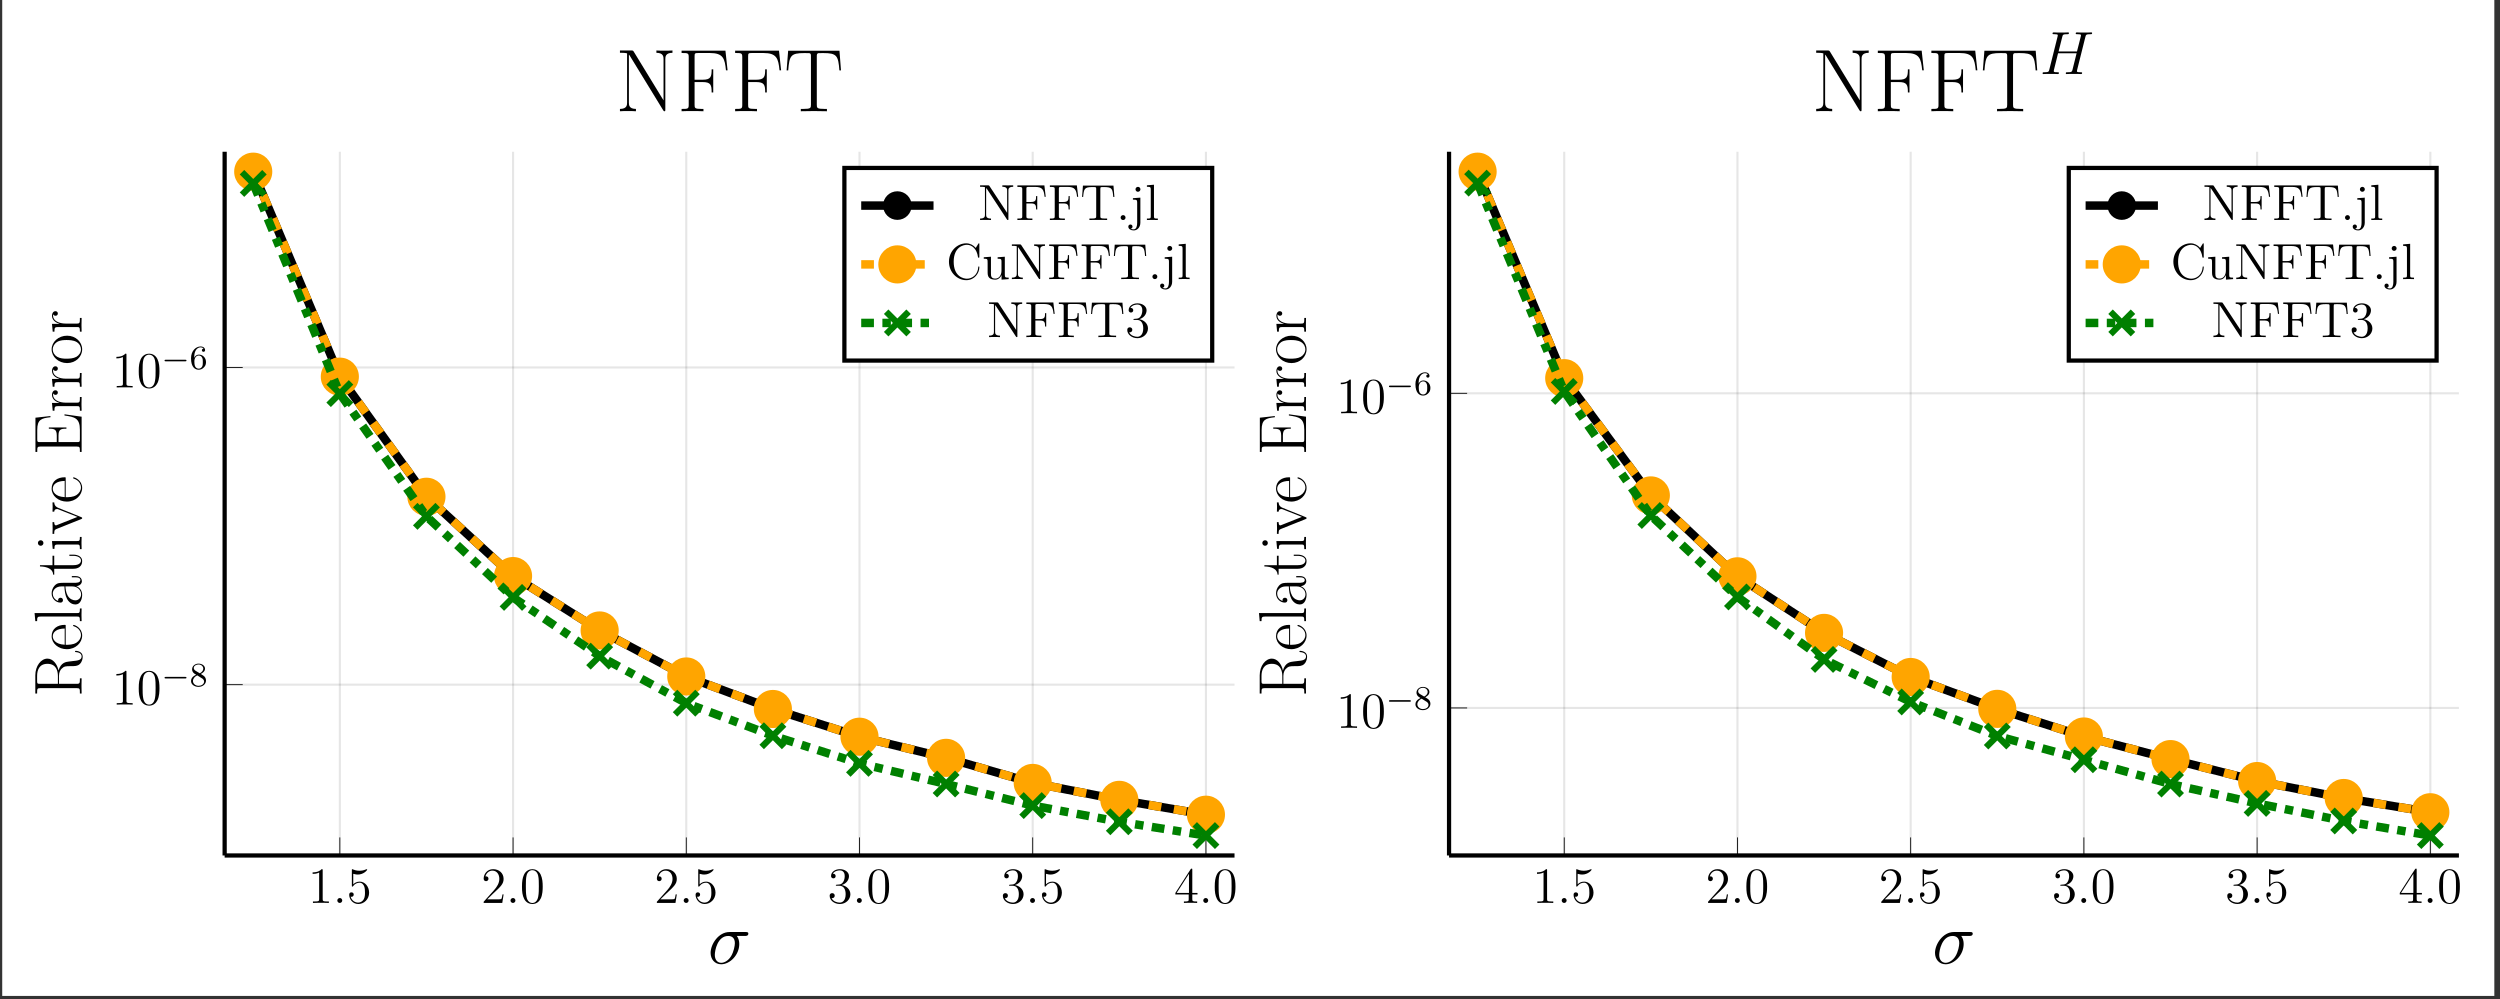 <?xml version="1.0" encoding="UTF-8"?>
<svg xmlns="http://www.w3.org/2000/svg" xmlns:xlink="http://www.w3.org/1999/xlink" width="586.189pt" height="234.258pt" viewBox="0 0 586.189 234.258" version="1.2">
<rect x="0" y="0" width="586.189" height="234.258" fill="#333333" stroke="none"/>
<defs>
<g>
<symbol overflow="visible" id="glyph-1644858939065453-0-0">
<path style="stroke:none;" d=""/>
</symbol>
<symbol overflow="visible" id="glyph-1644858939065453-0-1">
<path style="stroke:none;" d="M 3.438 -7.641 C 3.438 -7.922 3.438 -7.922 3.188 -7.922 C 2.906 -7.609 2.312 -7.172 1.078 -7.172 L 1.078 -6.812 C 1.359 -6.812 1.953 -6.812 2.609 -7.125 L 2.609 -0.922 C 2.609 -0.484 2.578 -0.344 1.531 -0.344 L 1.156 -0.344 L 1.156 0 C 1.484 -0.031 2.641 -0.031 3.031 -0.031 C 3.422 -0.031 4.562 -0.031 4.891 0 L 4.891 -0.344 L 4.516 -0.344 C 3.469 -0.344 3.438 -0.484 3.438 -0.922 Z M 3.438 -7.641 "/>
</symbol>
<symbol overflow="visible" id="glyph-1644858939065453-0-2">
<path style="stroke:none;" d="M 1.531 -6.828 C 2.031 -6.672 2.453 -6.656 2.594 -6.656 C 3.938 -6.656 4.797 -7.641 4.797 -7.812 C 4.797 -7.859 4.766 -7.922 4.703 -7.922 C 4.672 -7.922 4.656 -7.922 4.547 -7.875 C 3.875 -7.578 3.297 -7.547 3 -7.547 C 2.203 -7.547 1.641 -7.781 1.422 -7.875 C 1.328 -7.922 1.312 -7.922 1.297 -7.922 C 1.203 -7.922 1.203 -7.844 1.203 -7.656 L 1.203 -4.109 C 1.203 -3.906 1.203 -3.828 1.344 -3.828 C 1.406 -3.828 1.422 -3.844 1.531 -3.984 C 1.875 -4.469 2.438 -4.75 3.031 -4.75 C 3.656 -4.75 3.969 -4.172 4.062 -3.969 C 4.266 -3.5 4.281 -2.922 4.281 -2.469 C 4.281 -2.016 4.281 -1.328 3.953 -0.797 C 3.688 -0.375 3.219 -0.078 2.688 -0.078 C 1.906 -0.078 1.125 -0.609 0.922 -1.484 C 0.984 -1.453 1.047 -1.438 1.109 -1.438 C 1.312 -1.438 1.641 -1.562 1.641 -1.969 C 1.641 -2.297 1.406 -2.484 1.109 -2.484 C 0.891 -2.484 0.578 -2.391 0.578 -1.922 C 0.578 -0.906 1.391 0.25 2.719 0.25 C 4.062 0.25 5.25 -0.875 5.25 -2.391 C 5.25 -3.812 4.297 -5 3.047 -5 C 2.359 -5 1.844 -4.703 1.531 -4.359 Z M 1.531 -6.828 "/>
</symbol>
<symbol overflow="visible" id="glyph-1644858939065453-0-3">
<path style="stroke:none;" d="M 5.25 -2 L 4.984 -2 C 4.953 -1.797 4.859 -1.141 4.734 -0.953 C 4.656 -0.844 3.969 -0.844 3.609 -0.844 L 1.406 -0.844 C 1.734 -1.125 2.453 -1.891 2.766 -2.172 C 4.578 -3.844 5.25 -4.453 5.25 -5.641 C 5.25 -7.016 4.156 -7.922 2.781 -7.922 C 1.391 -7.922 0.578 -6.75 0.578 -5.719 C 0.578 -5.109 1.109 -5.109 1.141 -5.109 C 1.391 -5.109 1.703 -5.297 1.703 -5.672 C 1.703 -6.016 1.484 -6.234 1.141 -6.234 C 1.031 -6.234 1.016 -6.234 0.984 -6.219 C 1.203 -7.031 1.844 -7.578 2.625 -7.578 C 3.641 -7.578 4.25 -6.734 4.25 -5.641 C 4.25 -4.625 3.672 -3.75 3 -2.984 L 0.578 -0.281 L 0.578 0 L 4.938 0 Z M 5.25 -2 "/>
</symbol>
<symbol overflow="visible" id="glyph-1644858939065453-0-4">
<path style="stroke:none;" d="M 5.344 -3.812 C 5.344 -4.797 5.281 -5.766 4.859 -6.672 C 4.359 -7.672 3.5 -7.922 2.922 -7.922 C 2.234 -7.922 1.391 -7.578 0.938 -6.594 C 0.609 -5.844 0.484 -5.109 0.484 -3.812 C 0.484 -2.656 0.578 -1.781 1 -0.938 C 1.469 -0.031 2.281 0.25 2.906 0.25 C 3.953 0.25 4.547 -0.375 4.891 -1.062 C 5.312 -1.953 5.344 -3.125 5.344 -3.812 Z M 2.906 0.016 C 2.531 0.016 1.75 -0.203 1.531 -1.5 C 1.391 -2.219 1.391 -3.125 1.391 -3.953 C 1.391 -4.938 1.391 -5.812 1.578 -6.516 C 1.781 -7.312 2.391 -7.688 2.906 -7.688 C 3.359 -7.688 4.047 -7.422 4.281 -6.391 C 4.438 -5.703 4.438 -4.766 4.438 -3.953 C 4.438 -3.156 4.438 -2.25 4.297 -1.531 C 4.078 -0.219 3.328 0.016 2.906 0.016 Z M 2.906 0.016 "/>
</symbol>
<symbol overflow="visible" id="glyph-1644858939065453-0-5">
<path style="stroke:none;" d="M 2.188 -4.281 C 1.984 -4.266 1.938 -4.25 1.938 -4.156 C 1.938 -4.031 2 -4.031 2.219 -4.031 L 2.766 -4.031 C 3.781 -4.031 4.234 -3.188 4.234 -2.047 C 4.234 -0.484 3.422 -0.078 2.844 -0.078 C 2.266 -0.078 1.281 -0.344 0.938 -1.125 C 1.328 -1.078 1.672 -1.281 1.672 -1.719 C 1.672 -2.062 1.422 -2.297 1.078 -2.297 C 0.797 -2.297 0.484 -2.141 0.484 -1.688 C 0.484 -0.625 1.547 0.25 2.875 0.25 C 4.297 0.25 5.344 -0.828 5.344 -2.031 C 5.344 -3.141 4.453 -4 3.312 -4.203 C 4.344 -4.5 5.016 -5.359 5.016 -6.297 C 5.016 -7.234 4.047 -7.922 2.891 -7.922 C 1.688 -7.922 0.812 -7.203 0.812 -6.328 C 0.812 -5.859 1.188 -5.766 1.359 -5.766 C 1.609 -5.766 1.891 -5.938 1.891 -6.297 C 1.891 -6.672 1.609 -6.844 1.344 -6.844 C 1.281 -6.844 1.25 -6.844 1.219 -6.828 C 1.672 -7.641 2.797 -7.641 2.844 -7.641 C 3.25 -7.641 4.016 -7.469 4.016 -6.297 C 4.016 -6.062 3.984 -5.406 3.641 -4.891 C 3.281 -4.359 2.875 -4.328 2.547 -4.312 Z M 2.188 -4.281 "/>
</symbol>
<symbol overflow="visible" id="glyph-1644858939065453-0-6">
<path style="stroke:none;" d="M 4.297 -7.766 C 4.297 -7.984 4.297 -8.047 4.141 -8.047 C 4.047 -8.047 4 -8.047 3.906 -7.906 L 0.328 -2.344 L 0.328 -1.984 L 3.453 -1.984 L 3.453 -0.906 C 3.453 -0.469 3.438 -0.344 2.562 -0.344 L 2.328 -0.344 L 2.328 0 C 2.594 -0.031 3.547 -0.031 3.875 -0.031 C 4.203 -0.031 5.156 -0.031 5.438 0 L 5.438 -0.344 L 5.203 -0.344 C 4.344 -0.344 4.297 -0.469 4.297 -0.906 L 4.297 -1.984 L 5.516 -1.984 L 5.516 -2.344 L 4.297 -2.344 Z M 3.516 -6.828 L 3.516 -2.344 L 0.625 -2.344 Z M 3.516 -6.828 "/>
</symbol>
<symbol overflow="visible" id="glyph-1644858939065453-1-0">
<path style="stroke:none;" d=""/>
</symbol>
<symbol overflow="visible" id="glyph-1644858939065453-1-1">
<path style="stroke:none;" d="M 2.188 -0.578 C 2.188 -0.922 1.906 -1.156 1.625 -1.156 C 1.281 -1.156 1.031 -0.875 1.031 -0.578 C 1.031 -0.234 1.328 0 1.609 0 C 1.953 0 2.188 -0.281 2.188 -0.578 Z M 2.188 -0.578 "/>
</symbol>
<symbol overflow="visible" id="glyph-1644858939065453-2-0">
<path style="stroke:none;" d=""/>
</symbol>
<symbol overflow="visible" id="glyph-1644858939065453-2-1">
<path style="stroke:none;" d="M 5.547 -1.797 C 5.672 -1.797 5.844 -1.797 5.844 -1.984 C 5.844 -2.172 5.672 -2.172 5.547 -2.172 L 1 -2.172 C 0.875 -2.172 0.703 -2.172 0.703 -1.984 C 0.703 -1.797 0.875 -1.797 1 -1.797 Z M 5.547 -1.797 "/>
</symbol>
<symbol overflow="visible" id="glyph-1644858939065453-3-0">
<path style="stroke:none;" d=""/>
</symbol>
<symbol overflow="visible" id="glyph-1644858939065453-3-1">
<path style="stroke:none;" d="M 2.641 -2.859 C 3.078 -3.078 3.625 -3.484 3.625 -4.094 C 3.625 -4.844 2.844 -5.281 2.109 -5.281 C 1.266 -5.281 0.594 -4.703 0.594 -3.953 C 0.594 -3.656 0.688 -3.391 0.891 -3.156 C 1.031 -3 1.062 -2.969 1.547 -2.672 C 0.562 -2.234 0.344 -1.656 0.344 -1.203 C 0.344 -0.328 1.234 0.172 2.094 0.172 C 3.078 0.172 3.859 -0.484 3.859 -1.328 C 3.859 -1.828 3.594 -2.172 3.453 -2.297 C 3.328 -2.422 3.312 -2.438 2.641 -2.859 Z M 1.406 -3.609 C 1.172 -3.75 0.984 -3.984 0.984 -4.25 C 0.984 -4.75 1.531 -5.078 2.094 -5.078 C 2.719 -5.078 3.219 -4.656 3.219 -4.094 C 3.219 -3.641 2.859 -3.25 2.391 -3.016 Z M 1.797 -2.531 C 1.828 -2.516 2.734 -1.953 2.859 -1.859 C 3 -1.797 3.406 -1.547 3.406 -1.062 C 3.406 -0.453 2.766 -0.078 2.109 -0.078 C 1.406 -0.078 0.797 -0.562 0.797 -1.203 C 0.797 -1.797 1.25 -2.266 1.797 -2.531 Z M 1.797 -2.531 "/>
</symbol>
<symbol overflow="visible" id="glyph-1644858939065453-3-2">
<path style="stroke:none;" d="M 1.094 -2.625 C 1.094 -3.281 1.156 -3.859 1.438 -4.344 C 1.672 -4.75 2.078 -5.078 2.578 -5.078 C 2.734 -5.078 3.109 -5.047 3.281 -4.766 C 2.922 -4.75 2.891 -4.484 2.891 -4.391 C 2.891 -4.156 3.078 -4.031 3.266 -4.031 C 3.406 -4.031 3.641 -4.109 3.641 -4.406 C 3.641 -4.891 3.281 -5.281 2.578 -5.281 C 1.469 -5.281 0.344 -4.234 0.344 -2.516 C 0.344 -0.359 1.344 0.172 2.125 0.172 C 2.5 0.172 2.906 0.062 3.266 -0.281 C 3.594 -0.594 3.859 -0.922 3.859 -1.609 C 3.859 -2.656 3.078 -3.375 2.188 -3.375 C 1.625 -3.375 1.281 -3.016 1.094 -2.625 Z M 2.125 -0.078 C 1.703 -0.078 1.438 -0.359 1.312 -0.594 C 1.141 -0.938 1.125 -1.484 1.125 -1.781 C 1.125 -2.578 1.547 -3.156 2.156 -3.156 C 2.562 -3.156 2.797 -2.953 2.938 -2.672 C 3.109 -2.375 3.109 -2.031 3.109 -1.625 C 3.109 -1.219 3.109 -0.859 2.953 -0.578 C 2.75 -0.219 2.469 -0.078 2.125 -0.078 Z M 2.125 -0.078 "/>
</symbol>
<symbol overflow="visible" id="glyph-1644858939065453-4-0">
<path style="stroke:none;" d=""/>
</symbol>
<symbol overflow="visible" id="glyph-1644858939065453-4-1">
<path style="stroke:none;" d="M 8.719 -6.469 C 8.938 -6.469 9.5 -6.469 9.5 -7.016 C 9.5 -7.391 9.172 -7.391 8.875 -7.391 L 5.078 -7.391 C 2.5 -7.391 0.656 -4.531 0.656 -2.5 C 0.656 -1.047 1.594 0.172 3.141 0.172 C 5.172 0.172 7.375 -2 7.375 -4.578 C 7.375 -5.25 7.219 -5.906 6.812 -6.469 Z M 3.156 -0.172 C 2.281 -0.172 1.641 -0.844 1.641 -2.031 C 1.641 -3.047 2.266 -6.469 4.781 -6.469 C 5.531 -6.469 6.344 -6.109 6.344 -4.781 C 6.344 -4.188 6.078 -2.75 5.469 -1.75 C 4.859 -0.734 3.922 -0.172 3.156 -0.172 Z M 3.156 -0.172 "/>
</symbol>
<symbol overflow="visible" id="glyph-1644858939065453-5-0">
<path style="stroke:none;" d=""/>
</symbol>
<symbol overflow="visible" id="glyph-1644858939065453-5-1">
<path style="stroke:none;" d="M -1.328 -10.844 C -1.438 -10.844 -1.547 -10.844 -1.547 -10.688 C -1.547 -10.562 -1.453 -10.547 -1.375 -10.547 C -0.344 -10.469 0 -10.016 0 -9.516 C 0 -8.641 -1 -8.547 -1.969 -8.453 C -2.297 -8.406 -2.547 -8.375 -2.891 -8.344 C -3.688 -8.25 -4.844 -8.125 -5.422 -6.234 C -5.719 -7.734 -6.734 -9.016 -8.016 -9.016 C -9.5 -9.016 -10.859 -7.328 -10.859 -5.094 L -10.859 -0.828 L -10.438 -0.828 C -10.438 -1.922 -10.438 -2.094 -9.719 -2.094 L -1.125 -2.094 C -0.406 -2.094 -0.406 -1.922 -0.406 -0.828 L 0 -0.828 C -0.031 -1.281 -0.031 -2.109 -0.031 -2.609 C -0.031 -3.094 -0.031 -3.922 0 -4.391 L -0.406 -4.391 C -0.406 -3.297 -0.406 -3.109 -1.125 -3.109 L -5.312 -3.109 L -5.312 -4.969 C -5.312 -5.875 -4.938 -6.391 -4.734 -6.609 C -4.109 -7.25 -3.688 -7.25 -2.609 -7.25 C -1.547 -7.25 -1 -7.25 -0.453 -7.719 C 0.188 -8.328 0.25 -9.141 0.25 -9.484 C 0.25 -10.656 -1.062 -10.844 -1.328 -10.844 Z M -8.016 -7.797 C -5.953 -7.797 -5.562 -6.125 -5.562 -4.922 L -5.562 -3.109 L -9.828 -3.109 C -10.359 -3.109 -10.438 -3.141 -10.438 -3.781 L -10.438 -4.938 C -10.438 -6.266 -9.984 -7.797 -8.016 -7.797 Z M -8.016 -7.797 "/>
</symbol>
<symbol overflow="visible" id="glyph-1644858939065453-5-2">
<path style="stroke:none;" d="M -3.984 -6.125 C -5.609 -6.125 -7.031 -5.266 -7.031 -3.453 C -7.031 -1.766 -5.422 -0.422 -3.469 -0.422 C -1.391 -0.422 0.125 -1.938 0.125 -3.625 C 0.125 -5.406 -1.562 -6.109 -1.891 -6.109 C -2 -6.109 -2 -5.969 -2 -5.969 C -2 -5.859 -1.969 -5.844 -1.781 -5.781 C -0.703 -5.438 -0.156 -4.562 -0.156 -3.734 C -0.156 -3.047 -0.547 -2.375 -1.234 -1.938 C -2.047 -1.453 -2.984 -1.453 -3.734 -1.453 L -3.734 -6.047 C -3.797 -6.125 -3.828 -6.125 -3.984 -6.125 Z M -3.969 -5.266 L -3.969 -1.469 C -6.266 -1.578 -6.766 -2.797 -6.766 -3.438 C -6.766 -4.516 -5.75 -5.25 -3.969 -5.266 Z M -3.969 -5.266 "/>
</symbol>
<symbol overflow="visible" id="glyph-1644858939065453-5-3">
<path style="stroke:none;" d="M 0 -3.516 L -0.406 -3.516 C -0.406 -2.5 -0.484 -2.438 -1.094 -2.438 L -11.031 -2.438 L -10.859 -0.547 L -10.438 -0.547 C -10.438 -1.484 -10.344 -1.625 -9.578 -1.625 L -1.094 -1.625 C -0.5 -1.625 -0.406 -1.562 -0.406 -0.547 L 0 -0.547 C -0.031 -0.922 -0.031 -1.625 -0.031 -2.016 C -0.031 -2.438 -0.031 -3.125 0 -3.516 Z M 0 -3.516 "/>
</symbol>
<symbol overflow="visible" id="glyph-1644858939065453-5-4">
<path style="stroke:none;" d="M -1.422 -7.141 L -2.297 -7.141 L -2.297 -6.844 L -1.391 -6.844 C -0.422 -6.844 -0.297 -6.422 -0.297 -6.219 C -0.297 -5.562 -1.125 -5.562 -1.828 -5.562 L -4.109 -5.562 C -5.172 -5.562 -5.719 -5.562 -6.344 -4.891 C -6.859 -4.312 -7.031 -3.625 -7.031 -3.078 C -7.031 -1.828 -6.031 -0.922 -4.984 -0.922 C -4.406 -0.922 -4.375 -1.391 -4.375 -1.5 C -4.375 -1.703 -4.5 -2.062 -4.938 -2.062 C -5.344 -2.062 -5.516 -1.766 -5.516 -1.5 C -5.516 -1.438 -5.5 -1.344 -5.484 -1.297 C -6.484 -1.641 -6.766 -2.5 -6.766 -3.047 C -6.766 -3.844 -6.062 -4.719 -4.734 -4.719 L -4.031 -4.719 C -4 -3.781 -3.875 -2.656 -3.406 -1.766 C -2.844 -0.766 -2.047 -0.484 -1.453 -0.484 C -0.219 -0.484 0.125 -1.906 0.125 -2.75 C 0.125 -3.625 -0.359 -4.438 -1.266 -4.781 C -0.578 -4.812 0.062 -5.266 0.062 -5.953 C 0.062 -6.297 -0.156 -7.141 -1.422 -7.141 Z M -2.203 -4.719 C -0.828 -4.719 -0.125 -3.734 -0.125 -2.859 C -0.125 -2.062 -0.719 -1.453 -1.453 -1.453 C -1.922 -1.453 -2.766 -1.656 -3.281 -2.578 C -3.703 -3.344 -3.766 -4.219 -3.797 -4.719 Z M -2.203 -4.719 "/>
</symbol>
<symbol overflow="visible" id="glyph-1644858939065453-5-5">
<path style="stroke:none;" d="M -1.969 -4.875 L -2.875 -4.875 L -2.875 -4.594 L -1.984 -4.594 C -0.891 -4.594 -0.156 -4.156 -0.156 -3.5 C -0.156 -3.031 -0.484 -2.406 -1.922 -2.406 L -6.422 -2.406 L -6.422 -4.625 L -6.828 -4.625 L -6.828 -2.406 L -9.766 -2.406 L -9.766 -2.109 C -8.141 -2.078 -6.703 -1.531 -6.672 -0.172 L -6.422 -0.172 L -6.422 -1.562 L -1.953 -1.562 C -1.656 -1.562 0.125 -1.562 0.125 -3.406 C 0.125 -4.344 -0.797 -4.875 -1.969 -4.875 Z M -1.969 -4.875 "/>
</symbol>
<symbol overflow="visible" id="glyph-1644858939065453-5-6">
<path style="stroke:none;" d="M 0 -3.406 L -0.406 -3.406 C -0.406 -2.469 -0.516 -2.438 -1.078 -2.438 L -6.953 -2.438 L -6.781 -0.609 L -6.375 -0.609 C -6.375 -1.5 -6.281 -1.625 -5.516 -1.625 L -1.094 -1.625 C -0.5 -1.625 -0.406 -1.562 -0.406 -0.547 L 0 -0.547 C -0.031 -0.922 -0.031 -1.609 -0.031 -2 C -0.031 -2.391 -0.031 -3.031 0 -3.406 Z M -9.594 -2.625 C -9.984 -2.625 -10.25 -2.312 -10.25 -1.984 C -10.25 -1.609 -9.953 -1.328 -9.594 -1.328 C -9.219 -1.328 -8.953 -1.641 -8.953 -1.969 C -8.953 -2.359 -9.25 -2.625 -9.594 -2.625 Z M -9.594 -2.625 "/>
</symbol>
<symbol overflow="visible" id="glyph-1644858939065453-5-7">
<path style="stroke:none;" d="M -6.422 -7.531 L -6.828 -7.531 L -6.797 -6.531 C -6.797 -6.203 -6.797 -5.672 -6.828 -5.359 L -6.422 -5.359 C -6.391 -5.75 -6.203 -5.969 -5.781 -5.969 C -5.641 -5.969 -5.609 -5.969 -5.391 -5.875 L -0.969 -4.125 L -5.734 -2.234 C -5.938 -2.141 -5.969 -2.141 -6.031 -2.141 C -6.422 -2.141 -6.422 -2.672 -6.422 -2.906 L -6.828 -2.906 C -6.797 -2.531 -6.797 -1.828 -6.797 -1.438 C -6.797 -1 -6.797 -0.516 -6.828 -0.156 L -6.422 -0.156 C -6.422 -0.766 -6.422 -1.094 -5.922 -1.281 L -0.141 -3.594 C 0.094 -3.688 0.125 -3.703 0.125 -3.844 C 0.125 -3.984 0.094 -4 -0.141 -4.094 L -5.406 -6.219 C -5.75 -6.359 -6.391 -6.609 -6.422 -7.531 Z M -6.422 -7.531 "/>
</symbol>
<symbol overflow="visible" id="glyph-1644858939065453-5-8">
<path style="stroke:none;" d="M -4.016 -9.641 L -4.016 -9.359 C -1.688 -9.016 -0.406 -8.797 -0.406 -6 L -0.406 -3.797 C -0.406 -3.156 -0.5 -3.125 -1.031 -3.125 L -5.422 -3.125 L -5.422 -4.625 C -5.422 -6.125 -4.875 -6.266 -3.562 -6.266 L -3.562 -6.547 L -7.688 -6.547 L -7.688 -6.266 C -6.375 -6.266 -5.828 -6.125 -5.828 -4.625 L -5.828 -3.125 L -9.781 -3.125 C -10.328 -3.125 -10.406 -3.156 -10.406 -3.797 L -10.406 -5.969 C -10.406 -8.438 -9.422 -8.719 -7.312 -8.953 L -7.312 -9.234 L -10.828 -8.844 L -10.828 -0.812 L -10.406 -0.812 C -10.406 -1.906 -10.406 -2.078 -9.688 -2.078 L -1.125 -2.078 C -0.406 -2.078 -0.406 -1.906 -0.406 -0.812 L 0 -0.812 L 0 -9.078 Z M -4.016 -9.641 "/>
</symbol>
<symbol overflow="visible" id="glyph-1644858939065453-5-9">
<path style="stroke:none;" d="M -6.141 -5.297 C -6.641 -5.297 -6.953 -4.781 -6.953 -4.25 C -6.953 -3.031 -5.781 -2.516 -5.234 -2.359 L -5.234 -2.328 L -6.953 -2.328 L -6.781 -0.5 L -6.375 -0.5 C -6.375 -1.438 -6.281 -1.578 -5.516 -1.578 L -1.094 -1.578 C -0.5 -1.578 -0.406 -1.516 -0.406 -0.5 L 0 -0.5 C -0.031 -0.875 -0.031 -1.609 -0.031 -2.016 C -0.031 -2.484 -0.031 -3.297 0 -3.719 L -0.406 -3.719 C -0.406 -2.578 -0.406 -2.391 -1.125 -2.391 L -3.75 -2.391 C -5.281 -2.391 -6.703 -3.031 -6.703 -4.234 C -6.703 -4.344 -6.688 -4.453 -6.641 -4.562 C -6.641 -4.562 -6.531 -4.219 -6.125 -4.219 C -5.734 -4.219 -5.578 -4.516 -5.578 -4.75 C -5.578 -4.938 -5.688 -5.297 -6.141 -5.297 Z M -6.141 -5.297 "/>
</symbol>
<symbol overflow="visible" id="glyph-1644858939065453-5-10">
<path style="stroke:none;" d="M -3.406 -6.844 C -5.438 -6.844 -7.031 -5.375 -7.031 -3.641 C -7.031 -1.906 -5.438 -0.422 -3.406 -0.422 C -1.391 -0.422 0.125 -1.906 0.125 -3.641 C 0.125 -5.375 -1.391 -6.844 -3.406 -6.844 Z M -3.531 -5.828 C -2.906 -5.828 -1.953 -5.797 -1.188 -5.375 C -0.453 -4.922 -0.156 -4.25 -0.156 -3.641 C -0.156 -2.891 -0.609 -2.25 -1.219 -1.891 C -1.938 -1.5 -2.828 -1.453 -3.531 -1.453 C -4.188 -1.453 -5.016 -1.484 -5.734 -1.891 C -6.266 -2.203 -6.766 -2.828 -6.766 -3.641 C -6.766 -4.359 -6.375 -4.953 -5.812 -5.344 C -5.062 -5.828 -4.016 -5.828 -3.531 -5.828 Z M -3.531 -5.828 "/>
</symbol>
<symbol overflow="visible" id="glyph-1644858939065453-6-0">
<path style="stroke:none;" d=""/>
</symbol>
<symbol overflow="visible" id="glyph-1644858939065453-6-1">
<path style="stroke:none;" d="M 13.375 -13.703 L 13.375 -14.25 C 12.891 -14.203 12.016 -14.203 11.5 -14.203 C 10.969 -14.203 10.094 -14.203 9.609 -14.25 L 9.609 -13.703 C 11.281 -13.703 11.281 -12.719 11.281 -12.203 L 11.281 -2.547 L 4.281 -14 C 4.125 -14.219 4.109 -14.25 3.719 -14.25 L 1.062 -14.25 L 1.062 -13.703 L 1.453 -13.703 C 2.297 -13.703 2.672 -13.594 2.734 -13.578 L 2.734 -2.047 C 2.734 -1.516 2.734 -0.547 1.062 -0.547 L 1.062 0 C 1.547 -0.047 2.422 -0.047 2.938 -0.047 C 3.469 -0.047 4.344 -0.047 4.812 0 L 4.812 -0.547 C 3.156 -0.547 3.156 -1.516 3.156 -2.047 L 3.156 -13.281 C 3.297 -13.156 3.297 -13.125 3.438 -12.906 L 11.188 -0.25 C 11.328 0 11.391 0 11.5 0 C 11.703 0 11.703 -0.062 11.703 -0.453 L 11.703 -12.203 C 11.703 -12.719 11.703 -13.703 13.375 -13.703 Z M 13.375 -13.703 "/>
</symbol>
<symbol overflow="visible" id="glyph-1644858939065453-6-2">
<path style="stroke:none;" d="M 11.844 -9.594 L 11.344 -14.203 L 1.062 -14.203 L 1.062 -13.656 C 2.5 -13.656 2.734 -13.656 2.734 -12.719 L 2.734 -1.484 C 2.734 -0.547 2.5 -0.547 1.062 -0.547 L 1.062 0 C 1.672 -0.047 2.844 -0.047 3.484 -0.047 C 4.344 -0.047 5.344 -0.047 6.188 0 L 6.188 -0.547 L 5.734 -0.547 C 4.156 -0.547 4.109 -0.75 4.109 -1.5 L 4.109 -6.844 L 5.984 -6.844 C 7.922 -6.844 8.109 -6.156 8.109 -4.406 L 8.484 -4.406 L 8.484 -9.828 L 8.109 -9.828 C 8.109 -8.078 7.922 -7.391 5.984 -7.391 L 4.109 -7.391 L 4.109 -12.844 C 4.109 -13.562 4.156 -13.656 4.984 -13.656 L 7.672 -13.656 C 10.828 -13.656 11.188 -12.375 11.469 -9.594 Z M 11.844 -9.594 "/>
</symbol>
<symbol overflow="visible" id="glyph-1644858939065453-6-3">
<path style="stroke:none;" d="M 13.328 -9.578 L 12.969 -14.188 L 0.938 -14.188 L 0.578 -9.578 L 0.953 -9.578 C 1.234 -13.031 1.516 -13.641 4.734 -13.641 C 5.109 -13.641 5.719 -13.641 5.875 -13.625 C 6.281 -13.562 6.281 -13.312 6.281 -12.828 L 6.281 -1.516 C 6.281 -0.766 6.219 -0.547 4.484 -0.547 L 3.906 -0.547 L 3.906 0 L 6.969 -0.047 L 10.031 0 L 10.031 -0.547 L 9.453 -0.547 C 7.719 -0.547 7.656 -0.766 7.656 -1.516 L 7.656 -12.828 C 7.656 -13.281 7.656 -13.531 8.031 -13.625 C 8.203 -13.641 8.797 -13.641 9.172 -13.641 C 12.375 -13.641 12.688 -13.031 12.953 -9.578 Z M 13.328 -9.578 "/>
</symbol>
<symbol overflow="visible" id="glyph-1644858939065453-7-0">
<path style="stroke:none;" d=""/>
</symbol>
<symbol overflow="visible" id="glyph-1644858939065453-7-1">
<path style="stroke:none;" d="M 8.25 -7.797 L 8.25 -8.141 C 7.938 -8.125 7.312 -8.125 6.969 -8.125 C 6.641 -8.125 6.016 -8.125 5.703 -8.141 L 5.703 -7.797 C 6.828 -7.797 6.828 -7.234 6.828 -6.891 L 6.828 -1.688 L 2.688 -7.969 C 2.594 -8.125 2.578 -8.141 2.312 -8.141 L 0.484 -8.141 L 0.484 -7.797 C 1 -7.797 1.297 -7.797 1.625 -7.719 L 1.625 -1.25 C 1.625 -0.906 1.625 -0.344 0.484 -0.344 L 0.484 0 C 0.797 -0.031 1.438 -0.031 1.766 -0.031 C 2.094 -0.031 2.734 -0.031 3.047 0 L 3.047 -0.344 C 1.906 -0.344 1.906 -0.906 1.906 -1.25 L 1.906 -7.516 C 2 -7.422 2 -7.406 2.109 -7.266 L 6.766 -0.172 C 6.875 -0.016 6.891 0 6.969 0 C 7.078 0 7.109 -0.047 7.125 -0.078 L 7.125 -6.891 C 7.125 -7.234 7.125 -7.797 8.25 -7.797 Z M 8.25 -7.797 "/>
</symbol>
<symbol overflow="visible" id="glyph-1644858939065453-7-2">
<path style="stroke:none;" d="M 7.125 -5.453 L 6.812 -8.125 L 0.484 -8.125 L 0.484 -7.766 L 0.734 -7.766 C 1.578 -7.766 1.625 -7.656 1.625 -7.219 L 1.625 -0.906 C 1.625 -0.469 1.578 -0.344 0.734 -0.344 L 0.484 -0.344 L 0.484 0 C 0.781 -0.031 1.844 -0.031 2.188 -0.031 C 2.609 -0.031 3.656 -0.031 4 0 L 4 -0.344 L 3.641 -0.344 C 2.609 -0.344 2.594 -0.484 2.594 -0.922 L 2.594 -3.891 L 3.641 -3.891 C 4.75 -3.891 4.875 -3.5 4.875 -2.484 L 5.141 -2.484 L 5.141 -5.625 L 4.875 -5.625 C 4.875 -4.625 4.75 -4.234 3.641 -4.234 L 2.594 -4.234 L 2.594 -7.297 C 2.594 -7.688 2.609 -7.766 3.141 -7.766 L 4.625 -7.766 C 6.344 -7.766 6.688 -7.141 6.859 -5.453 Z M 7.125 -5.453 "/>
</symbol>
<symbol overflow="visible" id="glyph-1644858939065453-7-3">
<path style="stroke:none;" d="M 8 -5.422 L 7.781 -8.078 L 0.625 -8.078 L 0.422 -5.422 L 0.672 -5.422 C 0.844 -7.312 0.953 -7.734 2.844 -7.734 C 3.047 -7.734 3.391 -7.734 3.484 -7.719 C 3.719 -7.672 3.734 -7.531 3.734 -7.266 L 3.734 -0.922 C 3.734 -0.516 3.734 -0.344 2.562 -0.344 L 2.141 -0.344 L 2.141 0 C 2.516 -0.031 3.75 -0.031 4.203 -0.031 C 4.672 -0.031 5.906 -0.031 6.297 0 L 6.297 -0.344 L 5.859 -0.344 C 4.703 -0.344 4.703 -0.516 4.703 -0.922 L 4.703 -7.266 C 4.703 -7.562 4.719 -7.672 4.906 -7.719 C 5 -7.734 5.359 -7.734 5.578 -7.734 C 7.469 -7.734 7.578 -7.312 7.734 -5.422 Z M 8 -5.422 "/>
</symbol>
<symbol overflow="visible" id="glyph-1644858939065453-7-4">
<path style="stroke:none;" d="M 2.188 -0.578 C 2.188 -0.906 1.922 -1.156 1.625 -1.156 C 1.281 -1.156 1.031 -0.875 1.031 -0.578 C 1.031 -0.219 1.328 0 1.609 0 C 1.938 0 2.188 -0.25 2.188 -0.578 Z M 2.188 -0.578 "/>
</symbol>
<symbol overflow="visible" id="glyph-1644858939065453-7-5">
<path style="stroke:none;" d="M 2.422 0.609 L 2.422 -5.25 L 0.672 -5.125 L 0.672 -4.781 C 1.562 -4.781 1.672 -4.703 1.672 -4.109 L 1.672 0.656 C 1.672 1.312 1.531 2.188 0.844 2.188 C 0.844 2.188 0.453 2.188 0.172 2.031 C 0.484 1.969 0.578 1.734 0.578 1.531 C 0.578 1.266 0.375 1.047 0.094 1.047 C -0.203 1.047 -0.406 1.266 -0.406 1.547 C -0.406 2.125 0.234 2.438 0.859 2.438 C 1.719 2.438 2.422 1.688 2.422 0.609 Z M 2.438 -7.203 C 2.438 -7.562 2.141 -7.781 1.859 -7.781 C 1.531 -7.781 1.281 -7.516 1.281 -7.203 C 1.281 -6.891 1.531 -6.625 1.844 -6.625 C 2.203 -6.625 2.438 -6.922 2.438 -7.203 Z M 2.438 -7.203 "/>
</symbol>
<symbol overflow="visible" id="glyph-1644858939065453-7-6">
<path style="stroke:none;" d="M 2.953 0 L 2.953 -0.344 C 2.188 -0.344 2.047 -0.344 2.047 -0.875 L 2.047 -8.281 L 0.391 -8.141 L 0.391 -7.797 C 1.203 -7.797 1.297 -7.719 1.297 -7.125 L 1.297 -0.875 C 1.297 -0.344 1.172 -0.344 0.391 -0.344 L 0.391 0 C 0.734 -0.031 1.312 -0.031 1.672 -0.031 C 2.031 -0.031 2.625 -0.031 2.953 0 Z M 2.953 0 "/>
</symbol>
<symbol overflow="visible" id="glyph-1644858939065453-7-7">
<path style="stroke:none;" d="M 7.766 -2.766 C 7.766 -2.891 7.766 -2.969 7.641 -2.969 C 7.516 -2.969 7.516 -2.906 7.516 -2.828 C 7.406 -0.938 6.016 -0.094 4.859 -0.094 C 4.031 -0.094 1.75 -0.594 1.75 -4.078 C 1.75 -7.516 4 -8.047 4.859 -8.047 C 6.109 -8.047 7.203 -6.984 7.438 -5.203 C 7.469 -5.062 7.469 -5.016 7.609 -5.016 C 7.766 -5.016 7.766 -5.062 7.766 -5.297 L 7.766 -8.125 C 7.766 -8.328 7.766 -8.391 7.656 -8.391 C 7.578 -8.391 7.578 -8.375 7.5 -8.25 L 6.922 -7.312 C 6.375 -7.969 5.562 -8.391 4.703 -8.391 C 2.531 -8.391 0.641 -6.516 0.641 -4.078 C 0.641 -1.609 2.547 0.25 4.703 0.25 C 6.672 0.25 7.766 -1.453 7.766 -2.766 Z M 7.766 -2.766 "/>
</symbol>
<symbol overflow="visible" id="glyph-1644858939065453-7-8">
<path style="stroke:none;" d="M 6.219 0 L 6.219 -0.344 C 5.406 -0.344 5.312 -0.422 5.312 -1.016 L 5.312 -5.25 L 3.625 -5.125 L 3.625 -4.781 C 4.438 -4.781 4.531 -4.703 4.531 -4.109 L 4.531 -1.984 C 4.531 -0.969 4 -0.125 3.094 -0.125 C 2.125 -0.125 2.062 -0.672 2.062 -1.312 L 2.062 -5.25 L 0.375 -5.125 L 0.375 -4.781 C 1.281 -4.781 1.281 -4.75 1.281 -3.688 L 1.281 -1.891 C 1.281 -1.156 1.281 -0.734 1.641 -0.328 C 1.938 -0.031 2.422 0.125 3.031 0.125 C 3.234 0.125 3.609 0.125 4.016 -0.219 C 4.359 -0.5 4.547 -0.953 4.547 -0.953 L 4.547 0.125 Z M 6.219 0 "/>
</symbol>
<symbol overflow="visible" id="glyph-1644858939065453-7-9">
<path style="stroke:none;" d="M 5.344 -2.031 C 5.344 -3.141 4.453 -4 3.312 -4.203 C 4.344 -4.5 5.016 -5.359 5.016 -6.297 C 5.016 -7.234 4.047 -7.922 2.891 -7.922 C 1.688 -7.922 0.812 -7.203 0.812 -6.328 C 0.812 -5.859 1.188 -5.766 1.359 -5.766 C 1.609 -5.766 1.891 -5.938 1.891 -6.297 C 1.891 -6.672 1.609 -6.844 1.344 -6.844 C 1.281 -6.844 1.25 -6.844 1.219 -6.828 C 1.672 -7.641 2.797 -7.641 2.844 -7.641 C 3.25 -7.641 4.016 -7.469 4.016 -6.297 C 4.016 -6.062 3.984 -5.406 3.641 -4.891 C 3.281 -4.359 2.875 -4.328 2.547 -4.312 L 2.188 -4.281 C 1.984 -4.266 1.938 -4.25 1.938 -4.156 C 1.938 -4.031 2 -4.031 2.219 -4.031 L 2.766 -4.031 C 3.781 -4.031 4.234 -3.188 4.234 -2.047 C 4.234 -0.484 3.422 -0.078 2.844 -0.078 C 2.266 -0.078 1.281 -0.344 0.938 -1.125 C 1.328 -1.078 1.672 -1.281 1.672 -1.719 C 1.672 -2.062 1.422 -2.297 1.078 -2.297 C 0.797 -2.297 0.484 -2.141 0.484 -1.688 C 0.484 -0.625 1.547 0.25 2.875 0.25 C 4.297 0.25 5.344 -0.828 5.344 -2.031 Z M 5.344 -2.031 "/>
</symbol>
<symbol overflow="visible" id="glyph-1644858939065453-8-0">
<path style="stroke:none;" d=""/>
</symbol>
<symbol overflow="visible" id="glyph-1644858939065453-8-1">
<path style="stroke:none;" d="M 10.688 -8.719 C 10.828 -9.203 10.844 -9.344 11.859 -9.344 C 12.125 -9.344 12.266 -9.344 12.266 -9.609 C 12.266 -9.766 12.141 -9.766 12.047 -9.766 C 11.797 -9.766 11.5 -9.734 11.219 -9.734 L 9.531 -9.734 C 9.266 -9.734 8.969 -9.766 8.688 -9.766 C 8.594 -9.766 8.422 -9.766 8.422 -9.5 C 8.422 -9.344 8.516 -9.344 8.797 -9.344 C 9.656 -9.344 9.656 -9.234 9.656 -9.078 C 9.656 -9.047 9.656 -8.969 9.594 -8.75 L 8.719 -5.297 L 4.406 -5.297 L 5.266 -8.719 C 5.391 -9.203 5.422 -9.344 6.438 -9.344 C 6.688 -9.344 6.828 -9.344 6.828 -9.609 C 6.828 -9.766 6.703 -9.766 6.625 -9.766 C 6.359 -9.766 6.062 -9.734 5.797 -9.734 L 4.109 -9.734 C 3.828 -9.734 3.531 -9.766 3.266 -9.766 C 3.156 -9.766 2.984 -9.766 2.984 -9.5 C 2.984 -9.344 3.094 -9.344 3.359 -9.344 C 4.219 -9.344 4.219 -9.234 4.219 -9.078 C 4.219 -9.047 4.219 -8.969 4.156 -8.75 L 2.234 -1.062 C 2.109 -0.562 2.078 -0.422 1.094 -0.422 C 0.75 -0.422 0.656 -0.422 0.656 -0.141 C 0.656 0 0.812 0 0.859 0 C 1.109 0 1.422 -0.031 1.688 -0.031 L 3.375 -0.031 C 3.641 -0.031 3.953 0 4.219 0 C 4.328 0 4.484 0 4.484 -0.266 C 4.484 -0.422 4.359 -0.422 4.141 -0.422 C 3.281 -0.422 3.281 -0.531 3.281 -0.672 C 3.281 -0.688 3.281 -0.781 3.297 -0.906 L 4.281 -4.875 L 8.625 -4.875 C 8.375 -3.938 7.656 -0.938 7.625 -0.859 C 7.469 -0.422 7.234 -0.422 6.391 -0.422 C 6.219 -0.422 6.094 -0.422 6.094 -0.141 C 6.094 0 6.25 0 6.297 0 C 6.547 0 6.844 -0.031 7.125 -0.031 L 8.812 -0.031 C 9.078 -0.031 9.375 0 9.656 0 C 9.766 0 9.922 0 9.922 -0.266 C 9.922 -0.422 9.797 -0.422 9.578 -0.422 C 8.703 -0.422 8.703 -0.531 8.703 -0.672 C 8.703 -0.688 8.703 -0.781 8.734 -0.906 Z M 10.688 -8.719 "/>
</symbol>
</g>
<clipPath id="clip-1644858939065453-1">
  <path d="M 0.52 0 L 584.859 0 L 584.859 233.52 L 0.52 233.52 Z M 0.52 0 "/>
</clipPath>
<clipPath id="clip-1644858939065453-2">
  <path d="M 52.672 35.555 L 289.426 35.555 L 289.426 200.535 L 52.672 200.535 Z M 52.672 35.555 "/>
</clipPath>
<clipPath id="clip-1644858939065453-3">
  <path d="M 52.672 35.555 L 289.426 35.555 L 289.426 200.535 L 52.672 200.535 Z M 52.672 35.555 "/>
</clipPath>
<clipPath id="clip-1644858939065453-4">
  <path d="M 52.672 35.555 L 289.426 35.555 L 289.426 200.535 L 52.672 200.535 Z M 52.672 35.555 "/>
</clipPath>
<clipPath id="clip-1644858939065453-5">
  <path d="M 339.766 35.555 L 576.52 35.555 L 576.52 200.535 L 339.766 200.535 Z M 339.766 35.555 "/>
</clipPath>
<clipPath id="clip-1644858939065453-6">
  <path d="M 339.766 35.555 L 576.52 35.555 L 576.52 200.535 L 339.766 200.535 Z M 339.766 35.555 "/>
</clipPath>
<clipPath id="clip-1644858939065453-7">
  <path d="M 545 165 L 584.859 165 L 584.859 216 L 545 216 Z M 545 165 "/>
</clipPath>
<clipPath id="clip-1644858939065453-8">
  <path d="M 339.766 35.555 L 576.52 35.555 L 576.52 200.535 L 339.766 200.535 Z M 339.766 35.555 "/>
</clipPath>
<clipPath id="clip-1644858939065453-9">
  <path d="M 546 172 L 584.859 172 L 584.859 220 L 546 220 Z M 546 172 "/>
</clipPath>
</defs>
<g id="surface1">
<g clip-path="url(#clip-1644858939065453-1)" clip-rule="nonzero">
<path style=" stroke:none;fill-rule:nonzero;fill:rgb(100%,100%,100%);fill-opacity:1;" d="M 0.52 233.52 L 0.52 0 L 584.867 0 L 584.867 233.52 Z M 0.52 233.52 "/>
</g>
<path style=" stroke:none;fill-rule:nonzero;fill:rgb(100%,100%,100%);fill-opacity:1;" d="M 52.672 200.535 L 289.426 200.535 L 289.426 35.555 L 52.672 35.555 Z M 52.672 200.535 "/>
<path style="fill:none;stroke-width:0.498;stroke-linecap:butt;stroke-linejoin:miter;stroke:rgb(0%,0%,0%);stroke-opacity:0.1;stroke-miterlimit:10;" d="M 27.092 -338.568 L 27.092 -173.065 M 67.83 -338.568 L 67.83 -173.065 M 108.568 -338.568 L 108.568 -173.065 M 149.306 -338.568 L 149.306 -173.065 M 190.044 -338.568 L 190.044 -173.065 M 230.782 -338.568 L 230.782 -173.065 " transform="matrix(0.997,0,0,-0.997,52.673,-136.964)"/>
<path style="fill:none;stroke-width:0.498;stroke-linecap:butt;stroke-linejoin:miter;stroke:rgb(0%,0%,0%);stroke-opacity:0.1;stroke-miterlimit:10;" d="M -0.001 -298.399 L 237.503 -298.399 M -0.001 -223.796 L 237.503 -223.796 " transform="matrix(0.997,0,0,-0.997,52.673,-136.964)"/>
<path style="fill:none;stroke-width:0.199;stroke-linecap:butt;stroke-linejoin:miter;stroke:rgb(0%,0%,0%);stroke-opacity:1;stroke-miterlimit:10;" d="M 27.092 -338.568 L 27.092 -334.321 M 67.83 -338.568 L 67.83 -334.321 M 108.568 -338.568 L 108.568 -334.321 M 149.306 -338.568 L 149.306 -334.321 M 190.044 -338.568 L 190.044 -334.321 M 230.782 -338.568 L 230.782 -334.321 " transform="matrix(0.997,0,0,-0.997,52.673,-136.964)"/>
<path style="fill:none;stroke-width:0.199;stroke-linecap:butt;stroke-linejoin:miter;stroke:rgb(0%,0%,0%);stroke-opacity:1;stroke-miterlimit:10;" d="M -0.001 -298.399 L 4.251 -298.399 M -0.001 -223.796 L 4.251 -223.796 " transform="matrix(0.997,0,0,-0.997,52.673,-136.964)"/>
<path style="fill:none;stroke-width:0.996;stroke-linecap:butt;stroke-linejoin:miter;stroke:rgb(0%,0%,0%);stroke-opacity:1;stroke-miterlimit:10;" d="M -0.001 -338.568 L 237.503 -338.568 " transform="matrix(0.997,0,0,-0.997,52.673,-136.964)"/>
<path style="fill:none;stroke-width:0.996;stroke-linecap:butt;stroke-linejoin:miter;stroke:rgb(0%,0%,0%);stroke-opacity:1;stroke-miterlimit:10;" d="M -0.001 -338.568 L -0.001 -173.065 " transform="matrix(0.997,0,0,-0.997,52.673,-136.964)"/>
<g style="fill:rgb(0%,0%,0%);fill-opacity:1;">
  <use xlink:href="#glyph-1644858939065453-0-1" x="72.223" y="211.72"/>
</g>
<g style="fill:rgb(0%,0%,0%);fill-opacity:1;">
  <use xlink:href="#glyph-1644858939065453-1-1" x="78.058" y="211.72"/>
</g>
<g style="fill:rgb(0%,0%,0%);fill-opacity:1;">
  <use xlink:href="#glyph-1644858939065453-0-2" x="81.298" y="211.72"/>
</g>
<g style="fill:rgb(0%,0%,0%);fill-opacity:1;">
  <use xlink:href="#glyph-1644858939065453-0-3" x="112.831" y="211.72"/>
</g>
<g style="fill:rgb(0%,0%,0%);fill-opacity:1;">
  <use xlink:href="#glyph-1644858939065453-1-1" x="118.666" y="211.72"/>
</g>
<g style="fill:rgb(0%,0%,0%);fill-opacity:1;">
  <use xlink:href="#glyph-1644858939065453-0-4" x="121.908" y="211.72"/>
</g>
<g style="fill:rgb(0%,0%,0%);fill-opacity:1;">
  <use xlink:href="#glyph-1644858939065453-0-3" x="153.441" y="211.72"/>
</g>
<g style="fill:rgb(0%,0%,0%);fill-opacity:1;">
  <use xlink:href="#glyph-1644858939065453-1-1" x="159.275" y="211.72"/>
</g>
<g style="fill:rgb(0%,0%,0%);fill-opacity:1;">
  <use xlink:href="#glyph-1644858939065453-0-2" x="162.517" y="211.72"/>
</g>
<g style="fill:rgb(0%,0%,0%);fill-opacity:1;">
  <use xlink:href="#glyph-1644858939065453-0-5" x="194.05" y="211.72"/>
</g>
<g style="fill:rgb(0%,0%,0%);fill-opacity:1;">
  <use xlink:href="#glyph-1644858939065453-1-1" x="199.885" y="211.72"/>
</g>
<g style="fill:rgb(0%,0%,0%);fill-opacity:1;">
  <use xlink:href="#glyph-1644858939065453-0-4" x="203.125" y="211.72"/>
</g>
<g style="fill:rgb(0%,0%,0%);fill-opacity:1;">
  <use xlink:href="#glyph-1644858939065453-0-5" x="234.66" y="211.72"/>
</g>
<g style="fill:rgb(0%,0%,0%);fill-opacity:1;">
  <use xlink:href="#glyph-1644858939065453-1-1" x="240.494" y="211.72"/>
</g>
<g style="fill:rgb(0%,0%,0%);fill-opacity:1;">
  <use xlink:href="#glyph-1644858939065453-0-2" x="243.735" y="211.72"/>
</g>
<g style="fill:rgb(0%,0%,0%);fill-opacity:1;">
  <use xlink:href="#glyph-1644858939065453-0-6" x="275.268" y="211.72"/>
</g>
<g style="fill:rgb(0%,0%,0%);fill-opacity:1;">
  <use xlink:href="#glyph-1644858939065453-1-1" x="281.102" y="211.72"/>
</g>
<g style="fill:rgb(0%,0%,0%);fill-opacity:1;">
  <use xlink:href="#glyph-1644858939065453-0-4" x="284.344" y="211.72"/>
</g>
<g style="fill:rgb(0%,0%,0%);fill-opacity:1;">
  <use xlink:href="#glyph-1644858939065453-0-1" x="26.212" y="165.209"/>
  <use xlink:href="#glyph-1644858939065453-0-4" x="32.047" y="165.209"/>
</g>
<g style="fill:rgb(0%,0%,0%);fill-opacity:1;">
  <use xlink:href="#glyph-1644858939065453-2-1" x="37.881" y="160.884"/>
</g>
<g style="fill:rgb(0%,0%,0%);fill-opacity:1;">
  <use xlink:href="#glyph-1644858939065453-3-1" x="44.447" y="160.884"/>
</g>
<g style="fill:rgb(0%,0%,0%);fill-opacity:1;">
  <use xlink:href="#glyph-1644858939065453-0-1" x="26.212" y="90.846"/>
  <use xlink:href="#glyph-1644858939065453-0-4" x="32.047" y="90.846"/>
</g>
<g style="fill:rgb(0%,0%,0%);fill-opacity:1;">
  <use xlink:href="#glyph-1644858939065453-2-1" x="37.881" y="86.521"/>
</g>
<g style="fill:rgb(0%,0%,0%);fill-opacity:1;">
  <use xlink:href="#glyph-1644858939065453-3-2" x="44.447" y="86.521"/>
</g>
<g clip-path="url(#clip-1644858939065453-2)" clip-rule="nonzero">
<path style="fill:none;stroke-width:1.993;stroke-linecap:butt;stroke-linejoin:miter;stroke:rgb(0%,0%,0%);stroke-opacity:1;stroke-miterlimit:10;" d="M 6.723 -177.752 L 27.092 -225.959 L 47.461 -254.2 L 67.83 -272.857 L 88.199 -285.647 L 108.568 -296.471 L 128.937 -304.12 L 149.306 -310.636 L 169.675 -315.605 L 190.044 -321.503 L 210.413 -325.484 L 230.782 -328.979 " transform="matrix(0.997,0,0,-0.997,52.673,-136.964)"/>
</g>
<path style="fill-rule:nonzero;fill:rgb(0%,0%,0%);fill-opacity:1;stroke-width:0.747;stroke-linecap:butt;stroke-linejoin:miter;stroke:rgb(0%,0%,0%);stroke-opacity:1;stroke-miterlimit:10;" d="M 9.709 -177.752 C 9.709 -176.098 8.373 -174.762 6.723 -174.762 C 5.07 -174.762 3.733 -176.098 3.733 -177.752 C 3.733 -179.402 5.07 -180.738 6.723 -180.738 C 8.373 -180.738 9.709 -179.402 9.709 -177.752 Z M 9.709 -177.752 " transform="matrix(0.997,0,0,-0.997,52.673,-136.964)"/>
<path style="fill-rule:nonzero;fill:rgb(0%,0%,0%);fill-opacity:1;stroke-width:0.747;stroke-linecap:butt;stroke-linejoin:miter;stroke:rgb(0%,0%,0%);stroke-opacity:1;stroke-miterlimit:10;" d="M 30.078 -225.959 C 30.078 -224.309 28.742 -222.969 27.092 -222.969 C 25.439 -222.969 24.102 -224.309 24.102 -225.959 C 24.102 -227.609 25.439 -228.949 27.092 -228.949 C 28.742 -228.949 30.078 -227.609 30.078 -225.959 Z M 30.078 -225.959 " transform="matrix(0.997,0,0,-0.997,52.673,-136.964)"/>
<path style="fill-rule:nonzero;fill:rgb(0%,0%,0%);fill-opacity:1;stroke-width:0.747;stroke-linecap:butt;stroke-linejoin:miter;stroke:rgb(0%,0%,0%);stroke-opacity:1;stroke-miterlimit:10;" d="M 50.447 -254.2 C 50.447 -252.551 49.111 -251.21 47.461 -251.21 C 45.808 -251.21 44.471 -252.551 44.471 -254.2 C 44.471 -255.85 45.808 -257.19 47.461 -257.19 C 49.111 -257.19 50.447 -255.85 50.447 -254.2 Z M 50.447 -254.2 " transform="matrix(0.997,0,0,-0.997,52.673,-136.964)"/>
<path style="fill-rule:nonzero;fill:rgb(0%,0%,0%);fill-opacity:1;stroke-width:0.747;stroke-linecap:butt;stroke-linejoin:miter;stroke:rgb(0%,0%,0%);stroke-opacity:1;stroke-miterlimit:10;" d="M 70.816 -272.857 C 70.816 -271.203 69.48 -269.867 67.83 -269.867 C 66.177 -269.867 64.84 -271.203 64.84 -272.857 C 64.84 -274.507 66.177 -275.843 67.83 -275.843 C 69.48 -275.843 70.816 -274.507 70.816 -272.857 Z M 70.816 -272.857 " transform="matrix(0.997,0,0,-0.997,52.673,-136.964)"/>
<path style="fill-rule:nonzero;fill:rgb(0%,0%,0%);fill-opacity:1;stroke-width:0.747;stroke-linecap:butt;stroke-linejoin:miter;stroke:rgb(0%,0%,0%);stroke-opacity:1;stroke-miterlimit:10;" d="M 91.185 -285.647 C 91.185 -283.998 89.849 -282.657 88.199 -282.657 C 86.549 -282.657 85.209 -283.998 85.209 -285.647 C 85.209 -287.297 86.549 -288.637 88.199 -288.637 C 89.849 -288.637 91.185 -287.297 91.185 -285.647 Z M 91.185 -285.647 " transform="matrix(0.997,0,0,-0.997,52.673,-136.964)"/>
<path style="fill-rule:nonzero;fill:rgb(0%,0%,0%);fill-opacity:1;stroke-width:0.747;stroke-linecap:butt;stroke-linejoin:miter;stroke:rgb(0%,0%,0%);stroke-opacity:1;stroke-miterlimit:10;" d="M 111.558 -296.471 C 111.558 -294.821 110.218 -293.481 108.568 -293.481 C 106.918 -293.481 105.578 -294.821 105.578 -296.471 C 105.578 -298.12 106.918 -299.46 108.568 -299.46 C 110.218 -299.46 111.558 -298.12 111.558 -296.471 Z M 111.558 -296.471 " transform="matrix(0.997,0,0,-0.997,52.673,-136.964)"/>
<path style="fill-rule:nonzero;fill:rgb(0%,0%,0%);fill-opacity:1;stroke-width:0.747;stroke-linecap:butt;stroke-linejoin:miter;stroke:rgb(0%,0%,0%);stroke-opacity:1;stroke-miterlimit:10;" d="M 131.927 -304.12 C 131.927 -302.466 130.587 -301.13 128.937 -301.13 C 127.287 -301.13 125.947 -302.466 125.947 -304.12 C 125.947 -305.769 127.287 -307.106 128.937 -307.106 C 130.587 -307.106 131.927 -305.769 131.927 -304.12 Z M 131.927 -304.12 " transform="matrix(0.997,0,0,-0.997,52.673,-136.964)"/>
<path style="fill-rule:nonzero;fill:rgb(0%,0%,0%);fill-opacity:1;stroke-width:0.747;stroke-linecap:butt;stroke-linejoin:miter;stroke:rgb(0%,0%,0%);stroke-opacity:1;stroke-miterlimit:10;" d="M 152.296 -310.636 C 152.296 -308.987 150.956 -307.646 149.306 -307.646 C 147.656 -307.646 146.316 -308.987 146.316 -310.636 C 146.316 -312.286 147.656 -313.626 149.306 -313.626 C 150.956 -313.626 152.296 -312.286 152.296 -310.636 Z M 152.296 -310.636 " transform="matrix(0.997,0,0,-0.997,52.673,-136.964)"/>
<path style="fill-rule:nonzero;fill:rgb(0%,0%,0%);fill-opacity:1;stroke-width:0.747;stroke-linecap:butt;stroke-linejoin:miter;stroke:rgb(0%,0%,0%);stroke-opacity:1;stroke-miterlimit:10;" d="M 172.665 -315.605 C 172.665 -313.955 171.325 -312.619 169.675 -312.619 C 168.025 -312.619 166.685 -313.955 166.685 -315.605 C 166.685 -317.259 168.025 -318.595 169.675 -318.595 C 171.325 -318.595 172.665 -317.259 172.665 -315.605 Z M 172.665 -315.605 " transform="matrix(0.997,0,0,-0.997,52.673,-136.964)"/>
<path style="fill-rule:nonzero;fill:rgb(0%,0%,0%);fill-opacity:1;stroke-width:0.747;stroke-linecap:butt;stroke-linejoin:miter;stroke:rgb(0%,0%,0%);stroke-opacity:1;stroke-miterlimit:10;" d="M 193.034 -321.503 C 193.034 -319.853 191.694 -318.513 190.044 -318.513 C 188.394 -318.513 187.054 -319.853 187.054 -321.503 C 187.054 -323.152 188.394 -324.493 190.044 -324.493 C 191.694 -324.493 193.034 -323.152 193.034 -321.503 Z M 193.034 -321.503 " transform="matrix(0.997,0,0,-0.997,52.673,-136.964)"/>
<path style="fill-rule:nonzero;fill:rgb(0%,0%,0%);fill-opacity:1;stroke-width:0.747;stroke-linecap:butt;stroke-linejoin:miter;stroke:rgb(0%,0%,0%);stroke-opacity:1;stroke-miterlimit:10;" d="M 213.403 -325.484 C 213.403 -323.834 212.063 -322.498 210.413 -322.498 C 208.763 -322.498 207.423 -323.834 207.423 -325.484 C 207.423 -327.138 208.763 -328.474 210.413 -328.474 C 212.063 -328.474 213.403 -327.138 213.403 -325.484 Z M 213.403 -325.484 " transform="matrix(0.997,0,0,-0.997,52.673,-136.964)"/>
<path style="fill-rule:nonzero;fill:rgb(0%,0%,0%);fill-opacity:1;stroke-width:0.747;stroke-linecap:butt;stroke-linejoin:miter;stroke:rgb(0%,0%,0%);stroke-opacity:1;stroke-miterlimit:10;" d="M 233.772 -328.979 C 233.772 -327.33 232.432 -325.993 230.782 -325.993 C 229.132 -325.993 227.792 -327.33 227.792 -328.979 C 227.792 -330.633 229.132 -331.969 230.782 -331.969 C 232.432 -331.969 233.772 -330.633 233.772 -328.979 Z M 233.772 -328.979 " transform="matrix(0.997,0,0,-0.997,52.673,-136.964)"/>
<g clip-path="url(#clip-1644858939065453-3)" clip-rule="nonzero">
<path style="fill:none;stroke-width:1.993;stroke-linecap:butt;stroke-linejoin:miter;stroke:rgb(100%,64.711%,0%);stroke-opacity:1;stroke-dasharray:2.989,2.989;stroke-miterlimit:10;" d="M 6.723 -177.752 L 27.092 -225.959 L 47.461 -254.2 L 67.83 -272.857 L 88.199 -285.647 L 108.568 -296.471 L 128.937 -304.12 L 149.306 -310.636 L 169.675 -315.605 L 190.044 -321.503 L 210.413 -325.484 L 230.782 -328.979 " transform="matrix(0.997,0,0,-0.997,52.673,-136.964)"/>
</g>
<path style="fill-rule:nonzero;fill:rgb(100%,64.711%,0%);fill-opacity:1;stroke-width:1.494;stroke-linecap:butt;stroke-linejoin:miter;stroke:rgb(100%,64.711%,0%);stroke-opacity:1;stroke-miterlimit:10;" d="M 10.458 -177.752 C 10.458 -175.687 8.784 -174.014 6.723 -174.014 C 4.658 -174.014 2.985 -175.687 2.985 -177.752 C 2.985 -179.813 4.658 -181.486 6.723 -181.486 C 8.784 -181.486 10.458 -179.813 10.458 -177.752 Z M 10.458 -177.752 " transform="matrix(0.997,0,0,-0.997,52.673,-136.964)"/>
<path style="fill-rule:nonzero;fill:rgb(100%,64.711%,0%);fill-opacity:1;stroke-width:1.494;stroke-linecap:butt;stroke-linejoin:miter;stroke:rgb(100%,64.711%,0%);stroke-opacity:1;stroke-miterlimit:10;" d="M 30.827 -225.959 C 30.827 -223.894 29.153 -222.224 27.092 -222.224 C 25.027 -222.224 23.354 -223.894 23.354 -225.959 C 23.354 -228.02 25.027 -229.693 27.092 -229.693 C 29.153 -229.693 30.827 -228.02 30.827 -225.959 Z M 30.827 -225.959 " transform="matrix(0.997,0,0,-0.997,52.673,-136.964)"/>
<path style="fill-rule:nonzero;fill:rgb(100%,64.711%,0%);fill-opacity:1;stroke-width:1.494;stroke-linecap:butt;stroke-linejoin:miter;stroke:rgb(100%,64.711%,0%);stroke-opacity:1;stroke-miterlimit:10;" d="M 51.196 -254.2 C 51.196 -252.139 49.522 -250.466 47.461 -250.466 C 45.396 -250.466 43.723 -252.139 43.723 -254.2 C 43.723 -256.266 45.396 -257.939 47.461 -257.939 C 49.522 -257.939 51.196 -256.266 51.196 -254.2 Z M 51.196 -254.2 " transform="matrix(0.997,0,0,-0.997,52.673,-136.964)"/>
<path style="fill-rule:nonzero;fill:rgb(100%,64.711%,0%);fill-opacity:1;stroke-width:1.494;stroke-linecap:butt;stroke-linejoin:miter;stroke:rgb(100%,64.711%,0%);stroke-opacity:1;stroke-miterlimit:10;" d="M 71.565 -272.857 C 71.565 -270.792 69.891 -269.119 67.83 -269.119 C 65.765 -269.119 64.092 -270.792 64.092 -272.857 C 64.092 -274.918 65.765 -276.591 67.83 -276.591 C 69.891 -276.591 71.565 -274.918 71.565 -272.857 Z M 71.565 -272.857 " transform="matrix(0.997,0,0,-0.997,52.673,-136.964)"/>
<path style="fill-rule:nonzero;fill:rgb(100%,64.711%,0%);fill-opacity:1;stroke-width:1.494;stroke-linecap:butt;stroke-linejoin:miter;stroke:rgb(100%,64.711%,0%);stroke-opacity:1;stroke-miterlimit:10;" d="M 91.934 -285.647 C 91.934 -283.586 90.26 -281.913 88.199 -281.913 C 86.134 -281.913 84.461 -283.586 84.461 -285.647 C 84.461 -287.712 86.134 -289.386 88.199 -289.386 C 90.26 -289.386 91.934 -287.712 91.934 -285.647 Z M 91.934 -285.647 " transform="matrix(0.997,0,0,-0.997,52.673,-136.964)"/>
<path style="fill-rule:nonzero;fill:rgb(100%,64.711%,0%);fill-opacity:1;stroke-width:1.494;stroke-linecap:butt;stroke-linejoin:miter;stroke:rgb(100%,64.711%,0%);stroke-opacity:1;stroke-miterlimit:10;" d="M 112.303 -296.471 C 112.303 -294.405 110.629 -292.736 108.568 -292.736 C 106.503 -292.736 104.83 -294.405 104.83 -296.471 C 104.83 -298.532 106.503 -300.205 108.568 -300.205 C 110.629 -300.205 112.303 -298.532 112.303 -296.471 Z M 112.303 -296.471 " transform="matrix(0.997,0,0,-0.997,52.673,-136.964)"/>
<path style="fill-rule:nonzero;fill:rgb(100%,64.711%,0%);fill-opacity:1;stroke-width:1.494;stroke-linecap:butt;stroke-linejoin:miter;stroke:rgb(100%,64.711%,0%);stroke-opacity:1;stroke-miterlimit:10;" d="M 132.672 -304.12 C 132.672 -302.055 130.998 -300.381 128.937 -300.381 C 126.872 -300.381 125.199 -302.055 125.199 -304.12 C 125.199 -306.181 126.872 -307.854 128.937 -307.854 C 130.998 -307.854 132.672 -306.181 132.672 -304.12 Z M 132.672 -304.12 " transform="matrix(0.997,0,0,-0.997,52.673,-136.964)"/>
<path style="fill-rule:nonzero;fill:rgb(100%,64.711%,0%);fill-opacity:1;stroke-width:1.494;stroke-linecap:butt;stroke-linejoin:miter;stroke:rgb(100%,64.711%,0%);stroke-opacity:1;stroke-miterlimit:10;" d="M 153.041 -310.636 C 153.041 -308.575 151.367 -306.902 149.306 -306.902 C 147.241 -306.902 145.568 -308.575 145.568 -310.636 C 145.568 -312.702 147.241 -314.375 149.306 -314.375 C 151.367 -314.375 153.041 -312.702 153.041 -310.636 Z M 153.041 -310.636 " transform="matrix(0.997,0,0,-0.997,52.673,-136.964)"/>
<path style="fill-rule:nonzero;fill:rgb(100%,64.711%,0%);fill-opacity:1;stroke-width:1.494;stroke-linecap:butt;stroke-linejoin:miter;stroke:rgb(100%,64.711%,0%);stroke-opacity:1;stroke-miterlimit:10;" d="M 173.41 -315.605 C 173.41 -313.544 171.736 -311.871 169.675 -311.871 C 167.61 -311.871 165.937 -313.544 165.937 -315.605 C 165.937 -317.67 167.61 -319.344 169.675 -319.344 C 171.736 -319.344 173.41 -317.67 173.41 -315.605 Z M 173.41 -315.605 " transform="matrix(0.997,0,0,-0.997,52.673,-136.964)"/>
<path style="fill-rule:nonzero;fill:rgb(100%,64.711%,0%);fill-opacity:1;stroke-width:1.494;stroke-linecap:butt;stroke-linejoin:miter;stroke:rgb(100%,64.711%,0%);stroke-opacity:1;stroke-miterlimit:10;" d="M 193.779 -321.503 C 193.779 -319.438 192.105 -317.768 190.044 -317.768 C 187.979 -317.768 186.31 -319.438 186.31 -321.503 C 186.31 -323.564 187.979 -325.237 190.044 -325.237 C 192.105 -325.237 193.779 -323.564 193.779 -321.503 Z M 193.779 -321.503 " transform="matrix(0.997,0,0,-0.997,52.673,-136.964)"/>
<path style="fill-rule:nonzero;fill:rgb(100%,64.711%,0%);fill-opacity:1;stroke-width:1.494;stroke-linecap:butt;stroke-linejoin:miter;stroke:rgb(100%,64.711%,0%);stroke-opacity:1;stroke-miterlimit:10;" d="M 214.148 -325.484 C 214.148 -323.423 212.478 -321.75 210.413 -321.75 C 208.348 -321.75 206.679 -323.423 206.679 -325.484 C 206.679 -327.549 208.348 -329.222 210.413 -329.222 C 212.478 -329.222 214.148 -327.549 214.148 -325.484 Z M 214.148 -325.484 " transform="matrix(0.997,0,0,-0.997,52.673,-136.964)"/>
<path style="fill-rule:nonzero;fill:rgb(100%,64.711%,0%);fill-opacity:1;stroke-width:1.494;stroke-linecap:butt;stroke-linejoin:miter;stroke:rgb(100%,64.711%,0%);stroke-opacity:1;stroke-miterlimit:10;" d="M 234.517 -328.979 C 234.517 -326.918 232.847 -325.245 230.782 -325.245 C 228.717 -325.245 227.048 -326.918 227.048 -328.979 C 227.048 -331.045 228.717 -332.718 230.782 -332.718 C 232.847 -332.718 234.517 -331.045 234.517 -328.979 Z M 234.517 -328.979 " transform="matrix(0.997,0,0,-0.997,52.673,-136.964)"/>
<g clip-path="url(#clip-1644858939065453-4)" clip-rule="nonzero">
<path style="fill:none;stroke-width:1.993;stroke-linecap:butt;stroke-linejoin:miter;stroke:rgb(0%,50.2%,0%);stroke-opacity:1;stroke-dasharray:2.989,1.993,1.993,1.993;stroke-miterlimit:10;" d="M 6.723 -180.515 L 27.092 -229.94 L 47.461 -258.813 L 67.83 -277.873 L 88.199 -291.69 L 108.568 -302.752 L 128.937 -310.409 L 149.306 -316.902 L 169.675 -321.757 L 190.044 -326.836 L 210.413 -330.641 L 230.782 -333.886 " transform="matrix(0.997,0,0,-0.997,52.673,-136.964)"/>
</g>
<path style="fill:none;stroke-width:1.494;stroke-linecap:butt;stroke-linejoin:miter;stroke:rgb(0%,50.2%,0%);stroke-opacity:1;stroke-miterlimit:10;" d="M 4.078 -183.16 L 9.364 -177.873 M 4.078 -177.873 L 9.364 -183.16 " transform="matrix(0.997,0,0,-0.997,52.673,-136.964)"/>
<path style="fill:none;stroke-width:1.494;stroke-linecap:butt;stroke-linejoin:miter;stroke:rgb(0%,50.2%,0%);stroke-opacity:1;stroke-miterlimit:10;" d="M 24.451 -232.581 L 29.733 -227.299 M 24.451 -227.299 L 29.733 -232.581 " transform="matrix(0.997,0,0,-0.997,52.673,-136.964)"/>
<path style="fill:none;stroke-width:1.494;stroke-linecap:butt;stroke-linejoin:miter;stroke:rgb(0%,50.2%,0%);stroke-opacity:1;stroke-miterlimit:10;" d="M 44.82 -261.454 L 50.102 -256.168 M 44.82 -256.168 L 50.102 -261.454 " transform="matrix(0.997,0,0,-0.997,52.673,-136.964)"/>
<path style="fill:none;stroke-width:1.494;stroke-linecap:butt;stroke-linejoin:miter;stroke:rgb(0%,50.2%,0%);stroke-opacity:1;stroke-miterlimit:10;" d="M 65.189 -280.514 L 70.471 -275.232 M 65.189 -275.232 L 70.471 -280.514 " transform="matrix(0.997,0,0,-0.997,52.673,-136.964)"/>
<path style="fill:none;stroke-width:1.494;stroke-linecap:butt;stroke-linejoin:miter;stroke:rgb(0%,50.2%,0%);stroke-opacity:1;stroke-miterlimit:10;" d="M 85.558 -294.331 L 90.84 -289.049 M 85.558 -289.049 L 90.84 -294.331 " transform="matrix(0.997,0,0,-0.997,52.673,-136.964)"/>
<path style="fill:none;stroke-width:1.494;stroke-linecap:butt;stroke-linejoin:miter;stroke:rgb(0%,50.2%,0%);stroke-opacity:1;stroke-miterlimit:10;" d="M 105.927 -305.393 L 111.209 -300.111 M 105.927 -300.111 L 111.209 -305.393 " transform="matrix(0.997,0,0,-0.997,52.673,-136.964)"/>
<path style="fill:none;stroke-width:1.494;stroke-linecap:butt;stroke-linejoin:miter;stroke:rgb(0%,50.2%,0%);stroke-opacity:1;stroke-miterlimit:10;" d="M 126.296 -313.05 L 131.578 -307.768 M 126.296 -307.768 L 131.578 -313.05 " transform="matrix(0.997,0,0,-0.997,52.673,-136.964)"/>
<path style="fill:none;stroke-width:1.494;stroke-linecap:butt;stroke-linejoin:miter;stroke:rgb(0%,50.2%,0%);stroke-opacity:1;stroke-miterlimit:10;" d="M 146.665 -319.543 L 151.947 -314.261 M 146.665 -314.261 L 151.947 -319.543 " transform="matrix(0.997,0,0,-0.997,52.673,-136.964)"/>
<path style="fill:none;stroke-width:1.494;stroke-linecap:butt;stroke-linejoin:miter;stroke:rgb(0%,50.2%,0%);stroke-opacity:1;stroke-miterlimit:10;" d="M 167.034 -324.399 L 172.316 -319.116 M 167.034 -319.116 L 172.316 -324.399 " transform="matrix(0.997,0,0,-0.997,52.673,-136.964)"/>
<path style="fill:none;stroke-width:1.494;stroke-linecap:butt;stroke-linejoin:miter;stroke:rgb(0%,50.2%,0%);stroke-opacity:1;stroke-miterlimit:10;" d="M 187.403 -329.477 L 192.685 -324.191 M 187.403 -324.191 L 192.685 -329.477 " transform="matrix(0.997,0,0,-0.997,52.673,-136.964)"/>
<path style="fill:none;stroke-width:1.494;stroke-linecap:butt;stroke-linejoin:miter;stroke:rgb(0%,50.2%,0%);stroke-opacity:1;stroke-miterlimit:10;" d="M 207.772 -333.282 L 213.054 -328 M 207.772 -328 L 213.054 -333.282 " transform="matrix(0.997,0,0,-0.997,52.673,-136.964)"/>
<path style="fill:none;stroke-width:1.494;stroke-linecap:butt;stroke-linejoin:miter;stroke:rgb(0%,50.2%,0%);stroke-opacity:1;stroke-miterlimit:10;" d="M 228.141 -336.527 L 233.423 -331.244 M 228.141 -331.244 L 233.423 -336.527 " transform="matrix(0.997,0,0,-0.997,52.673,-136.964)"/>
<g style="fill:rgb(0%,0%,0%);fill-opacity:1;">
  <use xlink:href="#glyph-1644858939065453-4-1" x="165.965" y="225.928"/>
</g>
<g style="fill:rgb(0%,0%,0%);fill-opacity:1;">
  <use xlink:href="#glyph-1644858939065453-5-1" x="19.139" y="163.447"/>
  <use xlink:href="#glyph-1644858939065453-5-2" x="19.139" y="152.642"/>
  <use xlink:href="#glyph-1644858939065453-5-3" x="19.139" y="146.191"/>
  <use xlink:href="#glyph-1644858939065453-5-4" x="19.139" y="142.218"/>
  <use xlink:href="#glyph-1644858939065453-5-5" x="19.139" y="134.925"/>
  <use xlink:href="#glyph-1644858939065453-5-6" x="19.139" y="129.3"/>
  <use xlink:href="#glyph-1644858939065453-5-7" x="19.139" y="125.327"/>
</g>
<g style="fill:rgb(0%,0%,0%);fill-opacity:1;">
  <use xlink:href="#glyph-1644858939065453-5-2" x="19.139" y="118.034"/>
</g>
<g style="fill:rgb(0%,0%,0%);fill-opacity:1;">
  <use xlink:href="#glyph-1644858939065453-5-8" x="19.139" y="106.784"/>
  <use xlink:href="#glyph-1644858939065453-5-9" x="19.139" y="96.805"/>
  <use xlink:href="#glyph-1644858939065453-5-9" x="19.139" y="91.18"/>
  <use xlink:href="#glyph-1644858939065453-5-10" x="19.139" y="85.555"/>
  <use xlink:href="#glyph-1644858939065453-5-9" x="19.139" y="78.262"/>
</g>
<g style="fill:rgb(0%,0%,0%);fill-opacity:1;">
  <use xlink:href="#glyph-1644858939065453-6-1" x="144.301" y="26.085"/>
  <use xlink:href="#glyph-1644858939065453-6-2" x="158.754" y="26.085"/>
  <use xlink:href="#glyph-1644858939065453-6-2" x="171.309" y="26.085"/>
  <use xlink:href="#glyph-1644858939065453-6-3" x="183.864" y="26.085"/>
</g>
<path style="fill-rule:nonzero;fill:rgb(100%,100%,100%);fill-opacity:1;stroke-width:0.996;stroke-linecap:butt;stroke-linejoin:miter;stroke:rgb(0%,0%,0%);stroke-opacity:1;stroke-miterlimit:10;" d="M 145.752 -222.177 L 232.256 -222.177 L 232.256 -176.874 L 145.752 -176.874 Z M 145.752 -222.177 " transform="matrix(0.997,0,0,-0.997,52.673,-136.964)"/>
<path style="fill:none;stroke-width:1.993;stroke-linecap:butt;stroke-linejoin:miter;stroke:rgb(0%,0%,0%);stroke-opacity:1;stroke-miterlimit:10;" d="M 0 -0.001 L 17.007 -0.001 " transform="matrix(0.997,0,0,-0.997,201.933,48.202)"/>
<path style="fill-rule:nonzero;fill:rgb(0%,0%,0%);fill-opacity:1;stroke-width:0.747;stroke-linecap:butt;stroke-linejoin:miter;stroke:rgb(0%,0%,0%);stroke-opacity:1;stroke-miterlimit:10;" d="M 11.494 -0.001 C 11.494 1.649 10.153 2.989 8.504 2.989 C 6.854 2.989 5.514 1.649 5.514 -0.001 C 5.514 -1.651 6.854 -2.991 8.504 -2.991 C 10.153 -2.991 11.494 -1.651 11.494 -0.001 Z M 11.494 -0.001 " transform="matrix(0.997,0,0,-0.997,201.933,48.202)"/>
<g style="fill:rgb(0%,0%,0%);fill-opacity:1;">
  <use xlink:href="#glyph-1644858939065453-7-1" x="229.321" y="51.593"/>
  <use xlink:href="#glyph-1644858939065453-7-2" x="238.069" y="51.593"/>
  <use xlink:href="#glyph-1644858939065453-7-2" x="245.684" y="51.593"/>
  <use xlink:href="#glyph-1644858939065453-7-3" x="253.299" y="51.593"/>
  <use xlink:href="#glyph-1644858939065453-7-4" x="261.725" y="51.593"/>
  <use xlink:href="#glyph-1644858939065453-7-5" x="264.967" y="51.593"/>
  <use xlink:href="#glyph-1644858939065453-7-6" x="268.53" y="51.593"/>
</g>
<path style="fill:none;stroke-width:1.993;stroke-linecap:butt;stroke-linejoin:miter;stroke:rgb(100%,64.711%,0%);stroke-opacity:1;stroke-dasharray:2.989,2.989;stroke-miterlimit:10;" d="M 0 -0.001 L 17.007 -0.001 " transform="matrix(0.997,0,0,-0.997,201.933,61.995)"/>
<path style="fill-rule:nonzero;fill:rgb(100%,64.711%,0%);fill-opacity:1;stroke-width:1.494;stroke-linecap:butt;stroke-linejoin:miter;stroke:rgb(100%,64.711%,0%);stroke-opacity:1;stroke-miterlimit:10;" d="M 12.238 -0.001 C 12.238 2.064 10.569 3.737 8.504 3.737 C 6.443 3.737 4.769 2.064 4.769 -0.001 C 4.769 -2.063 6.443 -3.736 8.504 -3.736 C 10.569 -3.736 12.238 -2.063 12.238 -0.001 Z M 12.238 -0.001 " transform="matrix(0.997,0,0,-0.997,201.933,61.995)"/>
<g style="fill:rgb(0%,0%,0%);fill-opacity:1;">
  <use xlink:href="#glyph-1644858939065453-7-7" x="221.867" y="65.445"/>
  <use xlink:href="#glyph-1644858939065453-7-8" x="230.293" y="65.445"/>
  <use xlink:href="#glyph-1644858939065453-7-1" x="236.776" y="65.445"/>
  <use xlink:href="#glyph-1644858939065453-7-2" x="245.523" y="65.445"/>
  <use xlink:href="#glyph-1644858939065453-7-2" x="253.138" y="65.445"/>
  <use xlink:href="#glyph-1644858939065453-7-3" x="260.754" y="65.445"/>
  <use xlink:href="#glyph-1644858939065453-7-4" x="269.179" y="65.445"/>
  <use xlink:href="#glyph-1644858939065453-7-5" x="272.421" y="65.445"/>
  <use xlink:href="#glyph-1644858939065453-7-6" x="275.984" y="65.445"/>
</g>
<path style="fill:none;stroke-width:1.993;stroke-linecap:butt;stroke-linejoin:miter;stroke:rgb(0%,50.2%,0%);stroke-opacity:1;stroke-dasharray:2.989,1.993,1.993,1.993;stroke-miterlimit:10;" d="M 0 -0.001 L 17.007 -0.001 " transform="matrix(0.997,0,0,-0.997,201.933,75.722)"/>
<path style="fill:none;stroke-width:1.494;stroke-linecap:butt;stroke-linejoin:miter;stroke:rgb(0%,50.2%,0%);stroke-opacity:1;stroke-miterlimit:10;" d="M 5.863 -2.642 L 11.145 2.641 M 5.863 2.641 L 11.145 -2.642 " transform="matrix(0.997,0,0,-0.997,201.933,75.722)"/>
<g style="fill:rgb(0%,0%,0%);fill-opacity:1;">
  <use xlink:href="#glyph-1644858939065453-7-1" x="231.425" y="79.047"/>
  <use xlink:href="#glyph-1644858939065453-7-2" x="240.172" y="79.047"/>
  <use xlink:href="#glyph-1644858939065453-7-2" x="247.787" y="79.047"/>
  <use xlink:href="#glyph-1644858939065453-7-3" x="255.403" y="79.047"/>
  <use xlink:href="#glyph-1644858939065453-7-9" x="263.828" y="79.047"/>
</g>
<path style=" stroke:none;fill-rule:nonzero;fill:rgb(100%,100%,100%);fill-opacity:1;" d="M 339.766 200.535 L 576.52 200.535 L 576.52 35.555 L 339.766 35.555 Z M 339.766 200.535 "/>
<path style="fill:none;stroke-width:0.498;stroke-linecap:butt;stroke-linejoin:miter;stroke:rgb(0%,0%,0%);stroke-opacity:0.1;stroke-miterlimit:10;" d="M 27.091 -330.685 L 27.091 -165.182 M 67.829 -330.685 L 67.829 -165.182 M 108.567 -330.685 L 108.567 -165.182 M 149.305 -330.685 L 149.305 -165.182 M 190.043 -330.685 L 190.043 -165.182 M 230.781 -330.685 L 230.781 -165.182 " transform="matrix(0.997,0,0,-0.997,339.764,-129.106)"/>
<path style="fill:none;stroke-width:0.498;stroke-linecap:butt;stroke-linejoin:miter;stroke:rgb(0%,0%,0%);stroke-opacity:0.1;stroke-miterlimit:10;" d="M 0.002 -295.99 L 237.506 -295.99 M 0.002 -221.991 L 237.506 -221.991 " transform="matrix(0.997,0,0,-0.997,339.764,-129.106)"/>
<path style="fill:none;stroke-width:0.199;stroke-linecap:butt;stroke-linejoin:miter;stroke:rgb(0%,0%,0%);stroke-opacity:1;stroke-miterlimit:10;" d="M 27.091 -330.685 L 27.091 -326.438 M 67.829 -330.685 L 67.829 -326.438 M 108.567 -330.685 L 108.567 -326.438 M 149.305 -330.685 L 149.305 -326.438 M 190.043 -330.685 L 190.043 -326.438 M 230.781 -330.685 L 230.781 -326.438 " transform="matrix(0.997,0,0,-0.997,339.764,-129.106)"/>
<path style="fill:none;stroke-width:0.199;stroke-linecap:butt;stroke-linejoin:miter;stroke:rgb(0%,0%,0%);stroke-opacity:1;stroke-miterlimit:10;" d="M 0.002 -295.99 L 4.254 -295.99 M 0.002 -221.991 L 4.254 -221.991 " transform="matrix(0.997,0,0,-0.997,339.764,-129.106)"/>
<path style="fill:none;stroke-width:0.996;stroke-linecap:butt;stroke-linejoin:miter;stroke:rgb(0%,0%,0%);stroke-opacity:1;stroke-miterlimit:10;" d="M 0.002 -330.685 L 237.506 -330.685 " transform="matrix(0.997,0,0,-0.997,339.764,-129.106)"/>
<path style="fill:none;stroke-width:0.996;stroke-linecap:butt;stroke-linejoin:miter;stroke:rgb(0%,0%,0%);stroke-opacity:1;stroke-miterlimit:10;" d="M 0.002 -330.685 L 0.002 -165.182 " transform="matrix(0.997,0,0,-0.997,339.764,-129.106)"/>
<g style="fill:rgb(0%,0%,0%);fill-opacity:1;">
  <use xlink:href="#glyph-1644858939065453-0-1" x="359.314" y="211.719"/>
</g>
<g style="fill:rgb(0%,0%,0%);fill-opacity:1;">
  <use xlink:href="#glyph-1644858939065453-1-1" x="365.148" y="211.719"/>
</g>
<g style="fill:rgb(0%,0%,0%);fill-opacity:1;">
  <use xlink:href="#glyph-1644858939065453-0-2" x="368.389" y="211.719"/>
</g>
<g style="fill:rgb(0%,0%,0%);fill-opacity:1;">
  <use xlink:href="#glyph-1644858939065453-0-3" x="399.922" y="211.719"/>
</g>
<g style="fill:rgb(0%,0%,0%);fill-opacity:1;">
  <use xlink:href="#glyph-1644858939065453-1-1" x="405.757" y="211.719"/>
</g>
<g style="fill:rgb(0%,0%,0%);fill-opacity:1;">
  <use xlink:href="#glyph-1644858939065453-0-4" x="408.998" y="211.719"/>
</g>
<g style="fill:rgb(0%,0%,0%);fill-opacity:1;">
  <use xlink:href="#glyph-1644858939065453-0-3" x="440.532" y="211.719"/>
</g>
<g style="fill:rgb(0%,0%,0%);fill-opacity:1;">
  <use xlink:href="#glyph-1644858939065453-1-1" x="446.366" y="211.719"/>
</g>
<g style="fill:rgb(0%,0%,0%);fill-opacity:1;">
  <use xlink:href="#glyph-1644858939065453-0-2" x="449.608" y="211.719"/>
</g>
<g style="fill:rgb(0%,0%,0%);fill-opacity:1;">
  <use xlink:href="#glyph-1644858939065453-0-5" x="481.141" y="211.719"/>
</g>
<g style="fill:rgb(0%,0%,0%);fill-opacity:1;">
  <use xlink:href="#glyph-1644858939065453-1-1" x="486.975" y="211.719"/>
</g>
<g style="fill:rgb(0%,0%,0%);fill-opacity:1;">
  <use xlink:href="#glyph-1644858939065453-0-4" x="490.216" y="211.719"/>
</g>
<g style="fill:rgb(0%,0%,0%);fill-opacity:1;">
  <use xlink:href="#glyph-1644858939065453-0-5" x="521.75" y="211.719"/>
</g>
<g style="fill:rgb(0%,0%,0%);fill-opacity:1;">
  <use xlink:href="#glyph-1644858939065453-1-1" x="527.585" y="211.719"/>
</g>
<g style="fill:rgb(0%,0%,0%);fill-opacity:1;">
  <use xlink:href="#glyph-1644858939065453-0-2" x="530.825" y="211.719"/>
</g>
<g style="fill:rgb(0%,0%,0%);fill-opacity:1;">
  <use xlink:href="#glyph-1644858939065453-0-6" x="562.359" y="211.719"/>
</g>
<g style="fill:rgb(0%,0%,0%);fill-opacity:1;">
  <use xlink:href="#glyph-1644858939065453-1-1" x="568.193" y="211.719"/>
</g>
<g style="fill:rgb(0%,0%,0%);fill-opacity:1;">
  <use xlink:href="#glyph-1644858939065453-0-4" x="571.435" y="211.719"/>
</g>
<g style="fill:rgb(0%,0%,0%);fill-opacity:1;">
  <use xlink:href="#glyph-1644858939065453-0-1" x="313.302" y="170.667"/>
  <use xlink:href="#glyph-1644858939065453-0-4" x="319.137" y="170.667"/>
</g>
<g style="fill:rgb(0%,0%,0%);fill-opacity:1;">
  <use xlink:href="#glyph-1644858939065453-2-1" x="324.972" y="166.343"/>
</g>
<g style="fill:rgb(0%,0%,0%);fill-opacity:1;">
  <use xlink:href="#glyph-1644858939065453-3-1" x="331.538" y="166.343"/>
</g>
<g style="fill:rgb(0%,0%,0%);fill-opacity:1;">
  <use xlink:href="#glyph-1644858939065453-0-1" x="313.302" y="96.905"/>
  <use xlink:href="#glyph-1644858939065453-0-4" x="319.137" y="96.905"/>
</g>
<g style="fill:rgb(0%,0%,0%);fill-opacity:1;">
  <use xlink:href="#glyph-1644858939065453-2-1" x="324.972" y="92.58"/>
</g>
<g style="fill:rgb(0%,0%,0%);fill-opacity:1;">
  <use xlink:href="#glyph-1644858939065453-3-2" x="331.538" y="92.58"/>
</g>
<g clip-path="url(#clip-1644858939065453-5)" clip-rule="nonzero">
<path style="fill:none;stroke-width:1.993;stroke-linecap:butt;stroke-linejoin:miter;stroke:rgb(0%,0%,0%);stroke-opacity:1;stroke-miterlimit:10;" d="M 6.722 -169.865 L 27.091 -218.429 L 47.46 -246.004 L 67.829 -265.037 L 88.198 -278.336 L 108.567 -288.709 L 128.936 -296.201 L 149.305 -302.702 L 169.674 -308.016 L 190.043 -313.177 L 210.412 -317.17 L 230.781 -320.517 " transform="matrix(0.997,0,0,-0.997,339.764,-129.106)"/>
</g>
<path style="fill-rule:nonzero;fill:rgb(0%,0%,0%);fill-opacity:1;stroke-width:0.747;stroke-linecap:butt;stroke-linejoin:miter;stroke:rgb(0%,0%,0%);stroke-opacity:1;stroke-miterlimit:10;" d="M 9.712 -169.865 C 9.712 -168.215 8.372 -166.875 6.722 -166.875 C 5.073 -166.875 3.732 -168.215 3.732 -169.865 C 3.732 -171.515 5.073 -172.855 6.722 -172.855 C 8.372 -172.855 9.712 -171.515 9.712 -169.865 Z M 9.712 -169.865 " transform="matrix(0.997,0,0,-0.997,339.764,-129.106)"/>
<path style="fill-rule:nonzero;fill:rgb(0%,0%,0%);fill-opacity:1;stroke-width:0.747;stroke-linecap:butt;stroke-linejoin:miter;stroke:rgb(0%,0%,0%);stroke-opacity:1;stroke-miterlimit:10;" d="M 30.081 -218.429 C 30.081 -216.779 28.741 -215.443 27.091 -215.443 C 25.442 -215.443 24.101 -216.779 24.101 -218.429 C 24.101 -220.082 25.442 -221.418 27.091 -221.418 C 28.741 -221.418 30.081 -220.082 30.081 -218.429 Z M 30.081 -218.429 " transform="matrix(0.997,0,0,-0.997,339.764,-129.106)"/>
<path style="fill-rule:nonzero;fill:rgb(0%,0%,0%);fill-opacity:1;stroke-width:0.747;stroke-linecap:butt;stroke-linejoin:miter;stroke:rgb(0%,0%,0%);stroke-opacity:1;stroke-miterlimit:10;" d="M 50.45 -246.004 C 50.45 -244.354 49.11 -243.014 47.46 -243.014 C 45.811 -243.014 44.47 -244.354 44.47 -246.004 C 44.47 -247.654 45.811 -248.994 47.46 -248.994 C 49.11 -248.994 50.45 -247.654 50.45 -246.004 Z M 50.45 -246.004 " transform="matrix(0.997,0,0,-0.997,339.764,-129.106)"/>
<path style="fill-rule:nonzero;fill:rgb(0%,0%,0%);fill-opacity:1;stroke-width:0.747;stroke-linecap:butt;stroke-linejoin:miter;stroke:rgb(0%,0%,0%);stroke-opacity:1;stroke-miterlimit:10;" d="M 70.819 -265.037 C 70.819 -263.387 69.479 -262.047 67.829 -262.047 C 66.18 -262.047 64.839 -263.387 64.839 -265.037 C 64.839 -266.686 66.18 -268.023 67.829 -268.023 C 69.479 -268.023 70.819 -266.686 70.819 -265.037 Z M 70.819 -265.037 " transform="matrix(0.997,0,0,-0.997,339.764,-129.106)"/>
<path style="fill-rule:nonzero;fill:rgb(0%,0%,0%);fill-opacity:1;stroke-width:0.747;stroke-linecap:butt;stroke-linejoin:miter;stroke:rgb(0%,0%,0%);stroke-opacity:1;stroke-miterlimit:10;" d="M 91.188 -278.336 C 91.188 -276.687 89.848 -275.347 88.198 -275.347 C 86.549 -275.347 85.208 -276.687 85.208 -278.336 C 85.208 -279.986 86.549 -281.326 88.198 -281.326 C 89.848 -281.326 91.188 -279.986 91.188 -278.336 Z M 91.188 -278.336 " transform="matrix(0.997,0,0,-0.997,339.764,-129.106)"/>
<path style="fill-rule:nonzero;fill:rgb(0%,0%,0%);fill-opacity:1;stroke-width:0.747;stroke-linecap:butt;stroke-linejoin:miter;stroke:rgb(0%,0%,0%);stroke-opacity:1;stroke-miterlimit:10;" d="M 111.557 -288.709 C 111.557 -287.059 110.217 -285.719 108.567 -285.719 C 106.918 -285.719 105.577 -287.059 105.577 -288.709 C 105.577 -290.359 106.918 -291.695 108.567 -291.695 C 110.217 -291.695 111.557 -290.359 111.557 -288.709 Z M 111.557 -288.709 " transform="matrix(0.997,0,0,-0.997,339.764,-129.106)"/>
<path style="fill-rule:nonzero;fill:rgb(0%,0%,0%);fill-opacity:1;stroke-width:0.747;stroke-linecap:butt;stroke-linejoin:miter;stroke:rgb(0%,0%,0%);stroke-opacity:1;stroke-miterlimit:10;" d="M 131.926 -296.201 C 131.926 -294.552 130.586 -293.215 128.936 -293.215 C 127.287 -293.215 125.946 -294.552 125.946 -296.201 C 125.946 -297.855 127.287 -299.191 128.936 -299.191 C 130.586 -299.191 131.926 -297.855 131.926 -296.201 Z M 131.926 -296.201 " transform="matrix(0.997,0,0,-0.997,339.764,-129.106)"/>
<path style="fill-rule:nonzero;fill:rgb(0%,0%,0%);fill-opacity:1;stroke-width:0.747;stroke-linecap:butt;stroke-linejoin:miter;stroke:rgb(0%,0%,0%);stroke-opacity:1;stroke-miterlimit:10;" d="M 152.295 -302.702 C 152.295 -301.053 150.955 -299.713 149.305 -299.713 C 147.656 -299.713 146.315 -301.053 146.315 -302.702 C 146.315 -304.352 147.656 -305.692 149.305 -305.692 C 150.955 -305.692 152.295 -304.352 152.295 -302.702 Z M 152.295 -302.702 " transform="matrix(0.997,0,0,-0.997,339.764,-129.106)"/>
<path style="fill-rule:nonzero;fill:rgb(0%,0%,0%);fill-opacity:1;stroke-width:0.747;stroke-linecap:butt;stroke-linejoin:miter;stroke:rgb(0%,0%,0%);stroke-opacity:1;stroke-miterlimit:10;" d="M 172.664 -308.016 C 172.664 -306.366 171.324 -305.03 169.674 -305.03 C 168.025 -305.03 166.684 -306.366 166.684 -308.016 C 166.684 -309.666 168.025 -311.006 169.674 -311.006 C 171.324 -311.006 172.664 -309.666 172.664 -308.016 Z M 172.664 -308.016 " transform="matrix(0.997,0,0,-0.997,339.764,-129.106)"/>
<path style="fill-rule:nonzero;fill:rgb(0%,0%,0%);fill-opacity:1;stroke-width:0.747;stroke-linecap:butt;stroke-linejoin:miter;stroke:rgb(0%,0%,0%);stroke-opacity:1;stroke-miterlimit:10;" d="M 193.033 -313.177 C 193.033 -311.527 191.693 -310.191 190.043 -310.191 C 188.394 -310.191 187.053 -311.527 187.053 -313.177 C 187.053 -314.831 188.394 -316.167 190.043 -316.167 C 191.693 -316.167 193.033 -314.831 193.033 -313.177 Z M 193.033 -313.177 " transform="matrix(0.997,0,0,-0.997,339.764,-129.106)"/>
<path style="fill-rule:nonzero;fill:rgb(0%,0%,0%);fill-opacity:1;stroke-width:0.747;stroke-linecap:butt;stroke-linejoin:miter;stroke:rgb(0%,0%,0%);stroke-opacity:1;stroke-miterlimit:10;" d="M 213.402 -317.17 C 213.402 -315.52 212.062 -314.18 210.412 -314.18 C 208.763 -314.18 207.422 -315.52 207.422 -317.17 C 207.422 -318.82 208.763 -320.156 210.412 -320.156 C 212.062 -320.156 213.402 -318.82 213.402 -317.17 Z M 213.402 -317.17 " transform="matrix(0.997,0,0,-0.997,339.764,-129.106)"/>
<path style="fill-rule:nonzero;fill:rgb(0%,0%,0%);fill-opacity:1;stroke-width:0.747;stroke-linecap:butt;stroke-linejoin:miter;stroke:rgb(0%,0%,0%);stroke-opacity:1;stroke-miterlimit:10;" d="M 233.771 -320.517 C 233.771 -318.867 232.431 -317.531 230.781 -317.531 C 229.132 -317.531 227.791 -318.867 227.791 -320.517 C 227.791 -322.17 229.132 -323.506 230.781 -323.506 C 232.431 -323.506 233.771 -322.17 233.771 -320.517 Z M 233.771 -320.517 " transform="matrix(0.997,0,0,-0.997,339.764,-129.106)"/>
<g clip-path="url(#clip-1644858939065453-6)" clip-rule="nonzero">
<path style="fill:none;stroke-width:1.993;stroke-linecap:butt;stroke-linejoin:miter;stroke:rgb(100%,64.711%,0%);stroke-opacity:1;stroke-dasharray:2.989,2.989;stroke-miterlimit:10;" d="M 6.722 -169.865 L 27.091 -218.429 L 47.46 -246.004 L 67.829 -265.037 L 88.198 -278.336 L 108.567 -288.709 L 128.936 -296.201 L 149.305 -302.702 L 169.674 -308.016 L 190.043 -313.177 L 210.412 -317.17 L 230.781 -320.517 " transform="matrix(0.997,0,0,-0.997,339.764,-129.106)"/>
</g>
<path style="fill-rule:nonzero;fill:rgb(100%,64.711%,0%);fill-opacity:1;stroke-width:1.494;stroke-linecap:butt;stroke-linejoin:miter;stroke:rgb(100%,64.711%,0%);stroke-opacity:1;stroke-miterlimit:10;" d="M 10.457 -169.865 C 10.457 -167.8 8.784 -166.131 6.722 -166.131 C 4.657 -166.131 2.984 -167.8 2.984 -169.865 C 2.984 -171.93 4.657 -173.6 6.722 -173.6 C 8.784 -173.6 10.457 -171.93 10.457 -169.865 Z M 10.457 -169.865 " transform="matrix(0.997,0,0,-0.997,339.764,-129.106)"/>
<path style="fill-rule:nonzero;fill:rgb(100%,64.711%,0%);fill-opacity:1;stroke-width:1.494;stroke-linecap:butt;stroke-linejoin:miter;stroke:rgb(100%,64.711%,0%);stroke-opacity:1;stroke-miterlimit:10;" d="M 30.826 -218.429 C 30.826 -216.367 29.153 -214.694 27.091 -214.694 C 25.026 -214.694 23.353 -216.367 23.353 -218.429 C 23.353 -220.494 25.026 -222.167 27.091 -222.167 C 29.153 -222.167 30.826 -220.494 30.826 -218.429 Z M 30.826 -218.429 " transform="matrix(0.997,0,0,-0.997,339.764,-129.106)"/>
<path style="fill-rule:nonzero;fill:rgb(100%,64.711%,0%);fill-opacity:1;stroke-width:1.494;stroke-linecap:butt;stroke-linejoin:miter;stroke:rgb(100%,64.711%,0%);stroke-opacity:1;stroke-miterlimit:10;" d="M 51.195 -246.004 C 51.195 -243.939 49.522 -242.269 47.46 -242.269 C 45.395 -242.269 43.726 -243.939 43.726 -246.004 C 43.726 -248.069 45.395 -249.738 47.46 -249.738 C 49.522 -249.738 51.195 -248.069 51.195 -246.004 Z M 51.195 -246.004 " transform="matrix(0.997,0,0,-0.997,339.764,-129.106)"/>
<path style="fill-rule:nonzero;fill:rgb(100%,64.711%,0%);fill-opacity:1;stroke-width:1.494;stroke-linecap:butt;stroke-linejoin:miter;stroke:rgb(100%,64.711%,0%);stroke-opacity:1;stroke-miterlimit:10;" d="M 71.564 -265.037 C 71.564 -262.972 69.895 -261.298 67.829 -261.298 C 65.764 -261.298 64.095 -262.972 64.095 -265.037 C 64.095 -267.098 65.764 -268.771 67.829 -268.771 C 69.895 -268.771 71.564 -267.098 71.564 -265.037 Z M 71.564 -265.037 " transform="matrix(0.997,0,0,-0.997,339.764,-129.106)"/>
<path style="fill-rule:nonzero;fill:rgb(100%,64.711%,0%);fill-opacity:1;stroke-width:1.494;stroke-linecap:butt;stroke-linejoin:miter;stroke:rgb(100%,64.711%,0%);stroke-opacity:1;stroke-miterlimit:10;" d="M 91.933 -278.336 C 91.933 -276.275 90.264 -274.602 88.198 -274.602 C 86.133 -274.602 84.464 -276.275 84.464 -278.336 C 84.464 -280.402 86.133 -282.071 88.198 -282.071 C 90.264 -282.071 91.933 -280.402 91.933 -278.336 Z M 91.933 -278.336 " transform="matrix(0.997,0,0,-0.997,339.764,-129.106)"/>
<path style="fill-rule:nonzero;fill:rgb(100%,64.711%,0%);fill-opacity:1;stroke-width:1.494;stroke-linecap:butt;stroke-linejoin:miter;stroke:rgb(100%,64.711%,0%);stroke-opacity:1;stroke-miterlimit:10;" d="M 112.302 -288.709 C 112.302 -286.644 110.633 -284.971 108.567 -284.971 C 106.502 -284.971 104.833 -286.644 104.833 -288.709 C 104.833 -290.77 106.502 -292.444 108.567 -292.444 C 110.633 -292.444 112.302 -290.77 112.302 -288.709 Z M 112.302 -288.709 " transform="matrix(0.997,0,0,-0.997,339.764,-129.106)"/>
<path style="fill-rule:nonzero;fill:rgb(100%,64.711%,0%);fill-opacity:1;stroke-width:1.494;stroke-linecap:butt;stroke-linejoin:miter;stroke:rgb(100%,64.711%,0%);stroke-opacity:1;stroke-miterlimit:10;" d="M 132.671 -296.201 C 132.671 -294.14 131.002 -292.467 128.936 -292.467 C 126.871 -292.467 125.202 -294.14 125.202 -296.201 C 125.202 -298.267 126.871 -299.94 128.936 -299.94 C 131.002 -299.94 132.671 -298.267 132.671 -296.201 Z M 132.671 -296.201 " transform="matrix(0.997,0,0,-0.997,339.764,-129.106)"/>
<path style="fill-rule:nonzero;fill:rgb(100%,64.711%,0%);fill-opacity:1;stroke-width:1.494;stroke-linecap:butt;stroke-linejoin:miter;stroke:rgb(100%,64.711%,0%);stroke-opacity:1;stroke-miterlimit:10;" d="M 153.04 -302.702 C 153.04 -300.637 151.371 -298.968 149.305 -298.968 C 147.244 -298.968 145.571 -300.637 145.571 -302.702 C 145.571 -304.768 147.244 -306.437 149.305 -306.437 C 151.371 -306.437 153.04 -304.768 153.04 -302.702 Z M 153.04 -302.702 " transform="matrix(0.997,0,0,-0.997,339.764,-129.106)"/>
<path style="fill-rule:nonzero;fill:rgb(100%,64.711%,0%);fill-opacity:1;stroke-width:1.494;stroke-linecap:butt;stroke-linejoin:miter;stroke:rgb(100%,64.711%,0%);stroke-opacity:1;stroke-miterlimit:10;" d="M 173.413 -308.016 C 173.413 -305.955 171.74 -304.282 169.674 -304.282 C 167.613 -304.282 165.94 -305.955 165.94 -308.016 C 165.94 -310.081 167.613 -311.754 169.674 -311.754 C 171.74 -311.754 173.413 -310.081 173.413 -308.016 Z M 173.413 -308.016 " transform="matrix(0.997,0,0,-0.997,339.764,-129.106)"/>
<path style="fill-rule:nonzero;fill:rgb(100%,64.711%,0%);fill-opacity:1;stroke-width:1.494;stroke-linecap:butt;stroke-linejoin:miter;stroke:rgb(100%,64.711%,0%);stroke-opacity:1;stroke-miterlimit:10;" d="M 193.782 -313.177 C 193.782 -311.116 192.109 -309.442 190.043 -309.442 C 187.982 -309.442 186.309 -311.116 186.309 -313.177 C 186.309 -315.242 187.982 -316.915 190.043 -316.915 C 192.109 -316.915 193.782 -315.242 193.782 -313.177 Z M 193.782 -313.177 " transform="matrix(0.997,0,0,-0.997,339.764,-129.106)"/>
<path style="fill-rule:nonzero;fill:rgb(100%,64.711%,0%);fill-opacity:1;stroke-width:1.494;stroke-linecap:butt;stroke-linejoin:miter;stroke:rgb(100%,64.711%,0%);stroke-opacity:1;stroke-miterlimit:10;" d="M 214.151 -317.17 C 214.151 -315.105 212.478 -313.432 210.412 -313.432 C 208.351 -313.432 206.678 -315.105 206.678 -317.17 C 206.678 -319.231 208.351 -320.904 210.412 -320.904 C 212.478 -320.904 214.151 -319.231 214.151 -317.17 Z M 214.151 -317.17 " transform="matrix(0.997,0,0,-0.997,339.764,-129.106)"/>
<path style=" stroke:none;fill-rule:nonzero;fill:rgb(100%,64.711%,0%);fill-opacity:1;" d="M 573.543 190.398 C 573.543 188.344 571.875 186.676 569.816 186.676 C 567.762 186.676 566.094 188.344 566.094 190.398 C 566.094 192.457 567.762 194.125 569.816 194.125 C 571.875 194.125 573.543 192.457 573.543 190.398 Z M 573.543 190.398 "/>
<g clip-path="url(#clip-1644858939065453-7)" clip-rule="nonzero">
<path style="fill:none;stroke-width:1.494;stroke-linecap:butt;stroke-linejoin:miter;stroke:rgb(100%,64.711%,0%);stroke-opacity:1;stroke-miterlimit:10;" d="M 234.52 -320.517 C 234.52 -318.455 232.847 -316.782 230.781 -316.782 C 228.72 -316.782 227.047 -318.455 227.047 -320.517 C 227.047 -322.582 228.72 -324.255 230.781 -324.255 C 232.847 -324.255 234.52 -322.582 234.52 -320.517 Z M 234.52 -320.517 " transform="matrix(0.997,0,0,-0.997,339.764,-129.106)"/>
</g>
<g clip-path="url(#clip-1644858939065453-8)" clip-rule="nonzero">
<path style="fill:none;stroke-width:1.993;stroke-linecap:butt;stroke-linejoin:miter;stroke:rgb(0%,50.2%,0%);stroke-opacity:1;stroke-dasharray:2.989,1.993,1.993,1.993;stroke-miterlimit:10;" d="M 6.722 -172.561 L 27.091 -221.556 L 47.46 -250.734 L 67.829 -269.888 L 88.198 -284.579 L 108.567 -294.579 L 128.936 -302.589 L 149.305 -308.177 L 169.674 -313.89 L 190.043 -318.444 L 210.412 -322.57 L 230.781 -326.003 " transform="matrix(0.997,0,0,-0.997,339.764,-129.106)"/>
</g>
<path style="fill:none;stroke-width:1.494;stroke-linecap:butt;stroke-linejoin:miter;stroke:rgb(0%,50.2%,0%);stroke-opacity:1;stroke-miterlimit:10;" d="M 4.081 -175.202 L 9.364 -169.92 M 4.081 -169.92 L 9.364 -175.202 " transform="matrix(0.997,0,0,-0.997,339.764,-129.106)"/>
<path style="fill:none;stroke-width:1.494;stroke-linecap:butt;stroke-linejoin:miter;stroke:rgb(0%,50.2%,0%);stroke-opacity:1;stroke-miterlimit:10;" d="M 24.45 -224.197 L 29.733 -218.914 M 24.45 -218.914 L 29.733 -224.197 " transform="matrix(0.997,0,0,-0.997,339.764,-129.106)"/>
<path style="fill:none;stroke-width:1.494;stroke-linecap:butt;stroke-linejoin:miter;stroke:rgb(0%,50.2%,0%);stroke-opacity:1;stroke-miterlimit:10;" d="M 44.819 -253.375 L 50.102 -248.093 M 44.819 -248.093 L 50.102 -253.375 " transform="matrix(0.997,0,0,-0.997,339.764,-129.106)"/>
<path style="fill:none;stroke-width:1.494;stroke-linecap:butt;stroke-linejoin:miter;stroke:rgb(0%,50.2%,0%);stroke-opacity:1;stroke-miterlimit:10;" d="M 65.188 -272.529 L 70.471 -267.247 M 65.188 -267.247 L 70.471 -272.529 " transform="matrix(0.997,0,0,-0.997,339.764,-129.106)"/>
<path style="fill:none;stroke-width:1.494;stroke-linecap:butt;stroke-linejoin:miter;stroke:rgb(0%,50.2%,0%);stroke-opacity:1;stroke-miterlimit:10;" d="M 85.557 -287.22 L 90.84 -281.938 M 85.557 -281.938 L 90.84 -287.22 " transform="matrix(0.997,0,0,-0.997,339.764,-129.106)"/>
<path style="fill:none;stroke-width:1.494;stroke-linecap:butt;stroke-linejoin:miter;stroke:rgb(0%,50.2%,0%);stroke-opacity:1;stroke-miterlimit:10;" d="M 105.926 -297.224 L 111.209 -291.938 M 105.926 -291.938 L 111.209 -297.224 " transform="matrix(0.997,0,0,-0.997,339.764,-129.106)"/>
<path style="fill:none;stroke-width:1.494;stroke-linecap:butt;stroke-linejoin:miter;stroke:rgb(0%,50.2%,0%);stroke-opacity:1;stroke-miterlimit:10;" d="M 126.295 -305.23 L 131.578 -299.948 M 126.295 -299.948 L 131.578 -305.23 " transform="matrix(0.997,0,0,-0.997,339.764,-129.106)"/>
<path style="fill:none;stroke-width:1.494;stroke-linecap:butt;stroke-linejoin:miter;stroke:rgb(0%,50.2%,0%);stroke-opacity:1;stroke-miterlimit:10;" d="M 146.664 -310.818 L 151.947 -305.536 M 146.664 -305.536 L 151.947 -310.818 " transform="matrix(0.997,0,0,-0.997,339.764,-129.106)"/>
<path style="fill:none;stroke-width:1.494;stroke-linecap:butt;stroke-linejoin:miter;stroke:rgb(0%,50.2%,0%);stroke-opacity:1;stroke-miterlimit:10;" d="M 167.033 -316.531 L 172.316 -311.249 M 167.033 -311.249 L 172.316 -316.531 " transform="matrix(0.997,0,0,-0.997,339.764,-129.106)"/>
<path style="fill:none;stroke-width:1.494;stroke-linecap:butt;stroke-linejoin:miter;stroke:rgb(0%,50.2%,0%);stroke-opacity:1;stroke-miterlimit:10;" d="M 187.402 -321.085 L 192.685 -315.802 M 187.402 -315.802 L 192.685 -321.085 " transform="matrix(0.997,0,0,-0.997,339.764,-129.106)"/>
<path style="fill:none;stroke-width:1.494;stroke-linecap:butt;stroke-linejoin:miter;stroke:rgb(0%,50.2%,0%);stroke-opacity:1;stroke-miterlimit:10;" d="M 207.771 -325.211 L 213.054 -319.925 M 207.771 -319.925 L 213.054 -325.211 " transform="matrix(0.997,0,0,-0.997,339.764,-129.106)"/>
<g clip-path="url(#clip-1644858939065453-9)" clip-rule="nonzero">
<path style="fill:none;stroke-width:1.494;stroke-linecap:butt;stroke-linejoin:miter;stroke:rgb(0%,50.2%,0%);stroke-opacity:1;stroke-miterlimit:10;" d="M 228.14 -328.644 L 233.423 -323.361 M 228.14 -323.361 L 233.423 -328.644 " transform="matrix(0.997,0,0,-0.997,339.764,-129.106)"/>
</g>
<g style="fill:rgb(0%,0%,0%);fill-opacity:1;">
  <use xlink:href="#glyph-1644858939065453-4-1" x="453.056" y="225.927"/>
</g>
<g style="fill:rgb(0%,0%,0%);fill-opacity:1;">
  <use xlink:href="#glyph-1644858939065453-5-1" x="306.23" y="163.447"/>
  <use xlink:href="#glyph-1644858939065453-5-2" x="306.23" y="152.642"/>
  <use xlink:href="#glyph-1644858939065453-5-3" x="306.23" y="146.191"/>
  <use xlink:href="#glyph-1644858939065453-5-4" x="306.23" y="142.218"/>
  <use xlink:href="#glyph-1644858939065453-5-5" x="306.23" y="134.925"/>
  <use xlink:href="#glyph-1644858939065453-5-6" x="306.23" y="129.3"/>
  <use xlink:href="#glyph-1644858939065453-5-7" x="306.23" y="125.327"/>
</g>
<g style="fill:rgb(0%,0%,0%);fill-opacity:1;">
  <use xlink:href="#glyph-1644858939065453-5-2" x="306.23" y="118.034"/>
</g>
<g style="fill:rgb(0%,0%,0%);fill-opacity:1;">
  <use xlink:href="#glyph-1644858939065453-5-8" x="306.23" y="106.784"/>
  <use xlink:href="#glyph-1644858939065453-5-9" x="306.23" y="96.805"/>
  <use xlink:href="#glyph-1644858939065453-5-9" x="306.23" y="91.18"/>
  <use xlink:href="#glyph-1644858939065453-5-10" x="306.23" y="85.555"/>
  <use xlink:href="#glyph-1644858939065453-5-9" x="306.23" y="78.262"/>
</g>
<g style="fill:rgb(0%,0%,0%);fill-opacity:1;">
  <use xlink:href="#glyph-1644858939065453-6-1" x="424.79" y="26.085"/>
  <use xlink:href="#glyph-1644858939065453-6-2" x="439.243" y="26.085"/>
  <use xlink:href="#glyph-1644858939065453-6-2" x="451.798" y="26.085"/>
  <use xlink:href="#glyph-1644858939065453-6-3" x="464.353" y="26.085"/>
</g>
<g style="fill:rgb(0%,0%,0%);fill-opacity:1;">
  <use xlink:href="#glyph-1644858939065453-8-1" x="478.285" y="17.363"/>
</g>
<path style="fill-rule:nonzero;fill:rgb(100%,100%,100%);fill-opacity:1;stroke-width:0.996;stroke-linecap:butt;stroke-linejoin:miter;stroke:rgb(0%,0%,0%);stroke-opacity:1;stroke-miterlimit:10;" d="M 145.751 -214.294 L 232.255 -214.294 L 232.255 -168.991 L 145.751 -168.991 Z M 145.751 -214.294 " transform="matrix(0.997,0,0,-0.997,339.764,-129.106)"/>
<path style="fill:none;stroke-width:1.993;stroke-linecap:butt;stroke-linejoin:miter;stroke:rgb(0%,0%,0%);stroke-opacity:1;stroke-miterlimit:10;" d="M -0 -0.001 L 17.006 -0.001 " transform="matrix(0.997,0,0,-0.997,489.024,48.202)"/>
<path style="fill-rule:nonzero;fill:rgb(0%,0%,0%);fill-opacity:1;stroke-width:0.747;stroke-linecap:butt;stroke-linejoin:miter;stroke:rgb(0%,0%,0%);stroke-opacity:1;stroke-miterlimit:10;" d="M 11.493 -0.001 C 11.493 1.649 10.157 2.989 8.503 2.989 C 6.853 2.989 5.517 1.649 5.517 -0.001 C 5.517 -1.651 6.853 -2.991 8.503 -2.991 C 10.157 -2.991 11.493 -1.651 11.493 -0.001 Z M 11.493 -0.001 " transform="matrix(0.997,0,0,-0.997,489.024,48.202)"/>
<g style="fill:rgb(0%,0%,0%);fill-opacity:1;">
  <use xlink:href="#glyph-1644858939065453-7-1" x="516.412" y="51.593"/>
  <use xlink:href="#glyph-1644858939065453-7-2" x="525.16" y="51.593"/>
  <use xlink:href="#glyph-1644858939065453-7-2" x="532.775" y="51.593"/>
  <use xlink:href="#glyph-1644858939065453-7-3" x="540.39" y="51.593"/>
  <use xlink:href="#glyph-1644858939065453-7-4" x="548.816" y="51.593"/>
  <use xlink:href="#glyph-1644858939065453-7-5" x="552.057" y="51.593"/>
  <use xlink:href="#glyph-1644858939065453-7-6" x="555.62" y="51.593"/>
</g>
<path style="fill:none;stroke-width:1.993;stroke-linecap:butt;stroke-linejoin:miter;stroke:rgb(100%,64.711%,0%);stroke-opacity:1;stroke-dasharray:2.989,2.989;stroke-miterlimit:10;" d="M -0 -0.001 L 17.006 -0.001 " transform="matrix(0.997,0,0,-0.997,489.024,61.995)"/>
<path style="fill-rule:nonzero;fill:rgb(100%,64.711%,0%);fill-opacity:1;stroke-width:1.494;stroke-linecap:butt;stroke-linejoin:miter;stroke:rgb(100%,64.711%,0%);stroke-opacity:1;stroke-miterlimit:10;" d="M 12.241 -0.001 C 12.241 2.064 10.568 3.737 8.503 3.737 C 6.442 3.737 4.768 2.064 4.768 -0.001 C 4.768 -2.063 6.442 -3.736 8.503 -3.736 C 10.568 -3.736 12.241 -2.063 12.241 -0.001 Z M 12.241 -0.001 " transform="matrix(0.997,0,0,-0.997,489.024,61.995)"/>
<g style="fill:rgb(0%,0%,0%);fill-opacity:1;">
  <use xlink:href="#glyph-1644858939065453-7-7" x="508.958" y="65.445"/>
  <use xlink:href="#glyph-1644858939065453-7-8" x="517.383" y="65.445"/>
  <use xlink:href="#glyph-1644858939065453-7-1" x="523.866" y="65.445"/>
  <use xlink:href="#glyph-1644858939065453-7-2" x="532.614" y="65.445"/>
  <use xlink:href="#glyph-1644858939065453-7-2" x="540.229" y="65.445"/>
  <use xlink:href="#glyph-1644858939065453-7-3" x="547.844" y="65.445"/>
  <use xlink:href="#glyph-1644858939065453-7-4" x="556.27" y="65.445"/>
  <use xlink:href="#glyph-1644858939065453-7-5" x="559.511" y="65.445"/>
  <use xlink:href="#glyph-1644858939065453-7-6" x="563.075" y="65.445"/>
</g>
<path style="fill:none;stroke-width:1.993;stroke-linecap:butt;stroke-linejoin:miter;stroke:rgb(0%,50.2%,0%);stroke-opacity:1;stroke-dasharray:2.989,1.993,1.993,1.993;stroke-miterlimit:10;" d="M -0 -0.001 L 17.006 -0.001 " transform="matrix(0.997,0,0,-0.997,489.024,75.722)"/>
<path style="fill:none;stroke-width:1.494;stroke-linecap:butt;stroke-linejoin:miter;stroke:rgb(0%,50.2%,0%);stroke-opacity:1;stroke-miterlimit:10;" d="M 5.862 -2.642 L 11.144 2.641 M 5.862 2.641 L 11.144 -2.642 " transform="matrix(0.997,0,0,-0.997,489.024,75.722)"/>
<g style="fill:rgb(0%,0%,0%);fill-opacity:1;">
  <use xlink:href="#glyph-1644858939065453-7-1" x="518.515" y="79.047"/>
  <use xlink:href="#glyph-1644858939065453-7-2" x="527.263" y="79.047"/>
  <use xlink:href="#glyph-1644858939065453-7-2" x="534.878" y="79.047"/>
  <use xlink:href="#glyph-1644858939065453-7-3" x="542.493" y="79.047"/>
  <use xlink:href="#glyph-1644858939065453-7-9" x="550.919" y="79.047"/>
</g>
</g>
</svg>

